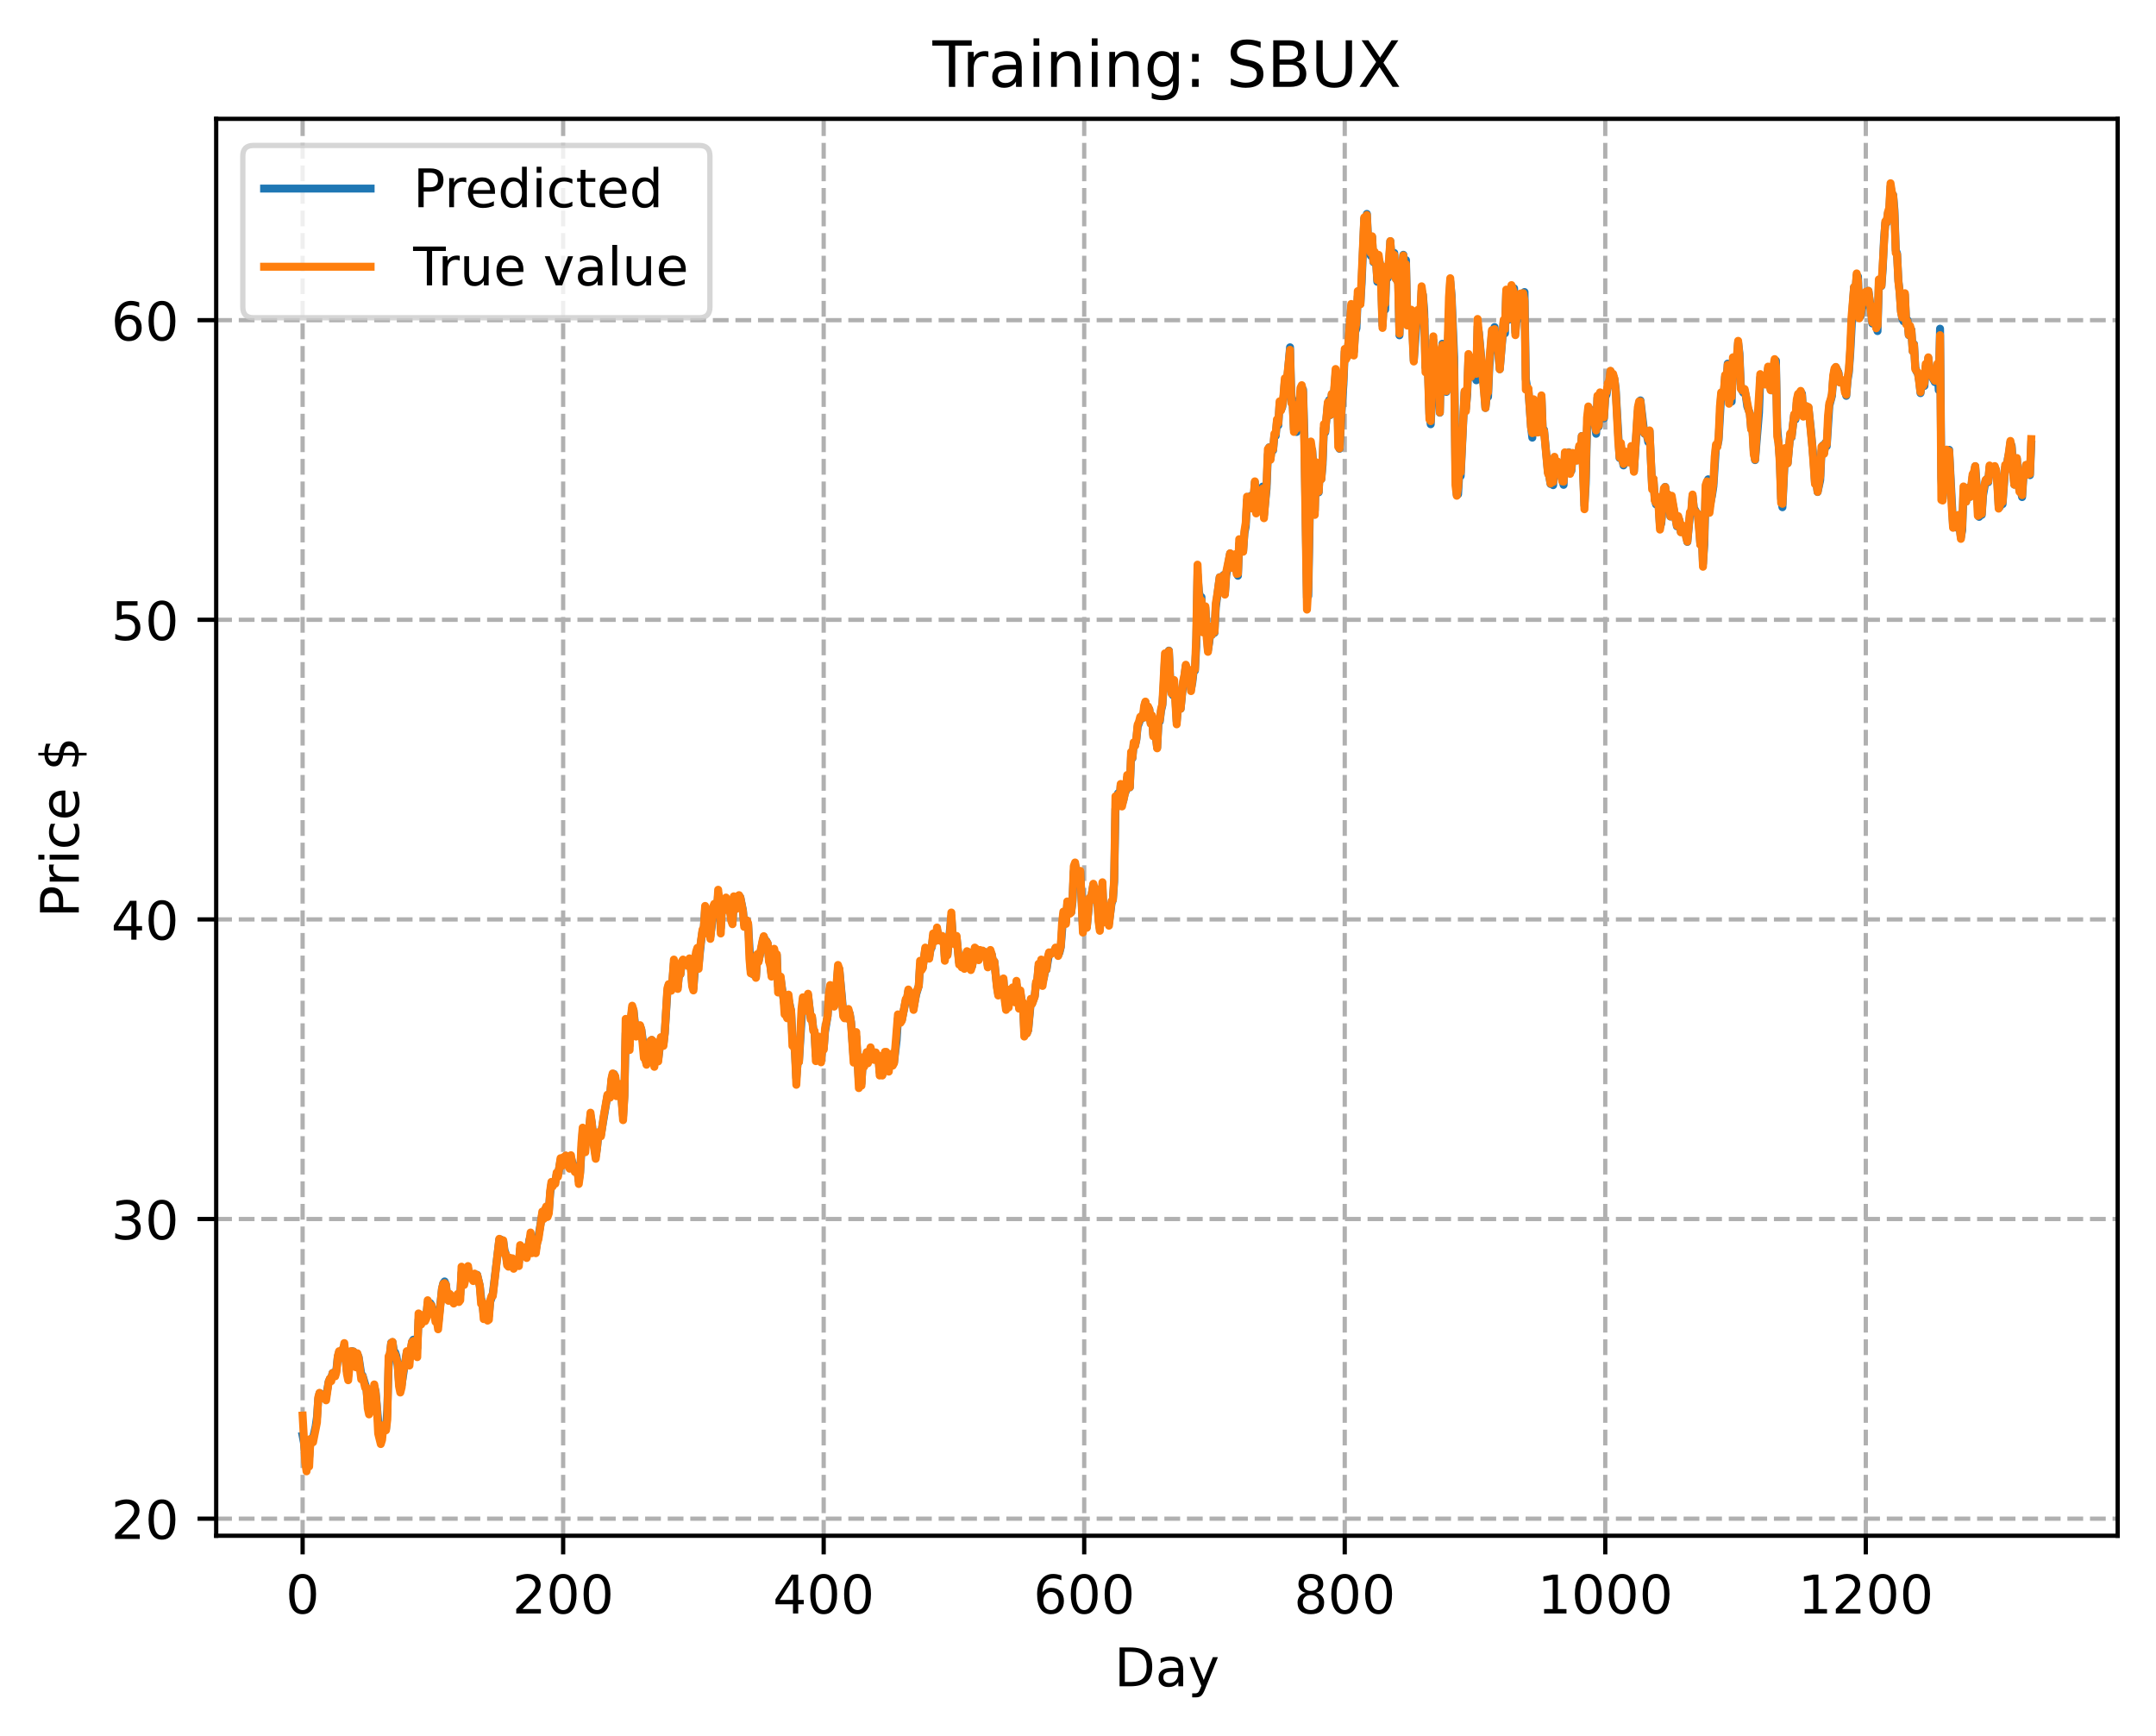 <?xml version="1.0" encoding="utf-8" standalone="no"?>
<!DOCTYPE svg PUBLIC "-//W3C//DTD SVG 1.1//EN"
  "http://www.w3.org/Graphics/SVG/1.1/DTD/svg11.dtd">
<!-- Created with matplotlib (https://matplotlib.org/) -->
<svg height="325.986pt" version="1.1" viewBox="0 0 404.923 325.986" width="404.923pt" xmlns="http://www.w3.org/2000/svg" xmlns:xlink="http://www.w3.org/1999/xlink">
 <defs>
  <style type="text/css">
*{stroke-linecap:butt;stroke-linejoin:round;}
  </style>
 </defs>
 <g id="figure_1">
  <g id="patch_1">
   <path d="M 0 325.986 
L 404.923 325.986 
L 404.923 0 
L 0 0 
z
" style="fill:#ffffff;"/>
  </g>
  <g id="axes_1">
   <g id="patch_2">
    <path d="M 40.603 288.43 
L 397.723 288.43 
L 397.723 22.318 
L 40.603 22.318 
z
" style="fill:#ffffff;"/>
   </g>
   <g id="matplotlib.axis_1">
    <g id="xtick_1">
     <g id="line2d_1">
      <path clip-path="url(#pa03a432627)" d="M 56.836 288.43 
L 56.836 22.318 
" style="fill:none;stroke:#b0b0b0;stroke-dasharray:2.96,1.28;stroke-dashoffset:0;stroke-width:0.8;"/>
     </g>
     <g id="line2d_2">
      <defs>
       <path d="M 0 0 
L 0 3.5 
" id="m17884d980a" style="stroke:#000000;stroke-width:0.8;"/>
      </defs>
      <g>
       <use style="stroke:#000000;stroke-width:0.8;" x="56.836" xlink:href="#m17884d980a" y="288.43"/>
      </g>
     </g>
     <g id="text_1">
      <!-- 0 -->
      <defs>
       <path d="M 31.781 66.406 
Q 24.172 66.406 20.328 58.906 
Q 16.5 51.422 16.5 36.375 
Q 16.5 21.391 20.328 13.891 
Q 24.172 6.391 31.781 6.391 
Q 39.453 6.391 43.281 13.891 
Q 47.125 21.391 47.125 36.375 
Q 47.125 51.422 43.281 58.906 
Q 39.453 66.406 31.781 66.406 
z
M 31.781 74.219 
Q 44.047 74.219 50.516 64.516 
Q 56.984 54.828 56.984 36.375 
Q 56.984 17.969 50.516 8.266 
Q 44.047 -1.422 31.781 -1.422 
Q 19.531 -1.422 13.062 8.266 
Q 6.594 17.969 6.594 36.375 
Q 6.594 54.828 13.062 64.516 
Q 19.531 74.219 31.781 74.219 
z
" id="DejaVuSans-48"/>
      </defs>
      <g transform="translate(53.655 303.029)scale(0.1 -0.1)">
       <use xlink:href="#DejaVuSans-48"/>
      </g>
     </g>
    </g>
    <g id="xtick_2">
     <g id="line2d_3">
      <path clip-path="url(#pa03a432627)" d="M 105.766 288.43 
L 105.766 22.318 
" style="fill:none;stroke:#b0b0b0;stroke-dasharray:2.96,1.28;stroke-dashoffset:0;stroke-width:0.8;"/>
     </g>
     <g id="line2d_4">
      <g>
       <use style="stroke:#000000;stroke-width:0.8;" x="105.766" xlink:href="#m17884d980a" y="288.43"/>
      </g>
     </g>
     <g id="text_2">
      <!-- 200 -->
      <defs>
       <path d="M 19.188 8.297 
L 53.609 8.297 
L 53.609 0 
L 7.328 0 
L 7.328 8.297 
Q 12.938 14.109 22.625 23.891 
Q 32.328 33.688 34.812 36.531 
Q 39.547 41.844 41.422 45.531 
Q 43.312 49.219 43.312 52.781 
Q 43.312 58.594 39.234 62.25 
Q 35.156 65.922 28.609 65.922 
Q 23.969 65.922 18.812 64.312 
Q 13.672 62.703 7.812 59.422 
L 7.812 69.391 
Q 13.766 71.781 18.938 73 
Q 24.125 74.219 28.422 74.219 
Q 39.75 74.219 46.484 68.547 
Q 53.219 62.891 53.219 53.422 
Q 53.219 48.922 51.531 44.891 
Q 49.859 40.875 45.406 35.406 
Q 44.188 33.984 37.641 27.219 
Q 31.109 20.453 19.188 8.297 
z
" id="DejaVuSans-50"/>
      </defs>
      <g transform="translate(96.223 303.029)scale(0.1 -0.1)">
       <use xlink:href="#DejaVuSans-50"/>
       <use x="63.623" xlink:href="#DejaVuSans-48"/>
       <use x="127.246" xlink:href="#DejaVuSans-48"/>
      </g>
     </g>
    </g>
    <g id="xtick_3">
     <g id="line2d_5">
      <path clip-path="url(#pa03a432627)" d="M 154.697 288.43 
L 154.697 22.318 
" style="fill:none;stroke:#b0b0b0;stroke-dasharray:2.96,1.28;stroke-dashoffset:0;stroke-width:0.8;"/>
     </g>
     <g id="line2d_6">
      <g>
       <use style="stroke:#000000;stroke-width:0.8;" x="154.697" xlink:href="#m17884d980a" y="288.43"/>
      </g>
     </g>
     <g id="text_3">
      <!-- 400 -->
      <defs>
       <path d="M 37.797 64.312 
L 12.891 25.391 
L 37.797 25.391 
z
M 35.203 72.906 
L 47.609 72.906 
L 47.609 25.391 
L 58.016 25.391 
L 58.016 17.188 
L 47.609 17.188 
L 47.609 0 
L 37.797 0 
L 37.797 17.188 
L 4.891 17.188 
L 4.891 26.703 
z
" id="DejaVuSans-52"/>
      </defs>
      <g transform="translate(145.153 303.029)scale(0.1 -0.1)">
       <use xlink:href="#DejaVuSans-52"/>
       <use x="63.623" xlink:href="#DejaVuSans-48"/>
       <use x="127.246" xlink:href="#DejaVuSans-48"/>
      </g>
     </g>
    </g>
    <g id="xtick_4">
     <g id="line2d_7">
      <path clip-path="url(#pa03a432627)" d="M 203.628 288.43 
L 203.628 22.318 
" style="fill:none;stroke:#b0b0b0;stroke-dasharray:2.96,1.28;stroke-dashoffset:0;stroke-width:0.8;"/>
     </g>
     <g id="line2d_8">
      <g>
       <use style="stroke:#000000;stroke-width:0.8;" x="203.628" xlink:href="#m17884d980a" y="288.43"/>
      </g>
     </g>
     <g id="text_4">
      <!-- 600 -->
      <defs>
       <path d="M 33.016 40.375 
Q 26.375 40.375 22.484 35.828 
Q 18.609 31.297 18.609 23.391 
Q 18.609 15.531 22.484 10.953 
Q 26.375 6.391 33.016 6.391 
Q 39.656 6.391 43.531 10.953 
Q 47.406 15.531 47.406 23.391 
Q 47.406 31.297 43.531 35.828 
Q 39.656 40.375 33.016 40.375 
z
M 52.594 71.297 
L 52.594 62.312 
Q 48.875 64.062 45.094 64.984 
Q 41.312 65.922 37.594 65.922 
Q 27.828 65.922 22.672 59.328 
Q 17.531 52.734 16.797 39.406 
Q 19.672 43.656 24.016 45.922 
Q 28.375 48.188 33.594 48.188 
Q 44.578 48.188 50.953 41.516 
Q 57.328 34.859 57.328 23.391 
Q 57.328 12.156 50.688 5.359 
Q 44.047 -1.422 33.016 -1.422 
Q 20.359 -1.422 13.672 8.266 
Q 6.984 17.969 6.984 36.375 
Q 6.984 53.656 15.188 63.938 
Q 23.391 74.219 37.203 74.219 
Q 40.922 74.219 44.703 73.484 
Q 48.484 72.75 52.594 71.297 
z
" id="DejaVuSans-54"/>
      </defs>
      <g transform="translate(194.084 303.029)scale(0.1 -0.1)">
       <use xlink:href="#DejaVuSans-54"/>
       <use x="63.623" xlink:href="#DejaVuSans-48"/>
       <use x="127.246" xlink:href="#DejaVuSans-48"/>
      </g>
     </g>
    </g>
    <g id="xtick_5">
     <g id="line2d_9">
      <path clip-path="url(#pa03a432627)" d="M 252.558 288.43 
L 252.558 22.318 
" style="fill:none;stroke:#b0b0b0;stroke-dasharray:2.96,1.28;stroke-dashoffset:0;stroke-width:0.8;"/>
     </g>
     <g id="line2d_10">
      <g>
       <use style="stroke:#000000;stroke-width:0.8;" x="252.558" xlink:href="#m17884d980a" y="288.43"/>
      </g>
     </g>
     <g id="text_5">
      <!-- 800 -->
      <defs>
       <path d="M 31.781 34.625 
Q 24.75 34.625 20.719 30.859 
Q 16.703 27.094 16.703 20.516 
Q 16.703 13.922 20.719 10.156 
Q 24.75 6.391 31.781 6.391 
Q 38.812 6.391 42.859 10.172 
Q 46.922 13.969 46.922 20.516 
Q 46.922 27.094 42.891 30.859 
Q 38.875 34.625 31.781 34.625 
z
M 21.922 38.812 
Q 15.578 40.375 12.031 44.719 
Q 8.5 49.078 8.5 55.328 
Q 8.5 64.062 14.719 69.141 
Q 20.953 74.219 31.781 74.219 
Q 42.672 74.219 48.875 69.141 
Q 55.078 64.062 55.078 55.328 
Q 55.078 49.078 51.531 44.719 
Q 48 40.375 41.703 38.812 
Q 48.828 37.156 52.797 32.312 
Q 56.781 27.484 56.781 20.516 
Q 56.781 9.906 50.312 4.234 
Q 43.844 -1.422 31.781 -1.422 
Q 19.734 -1.422 13.25 4.234 
Q 6.781 9.906 6.781 20.516 
Q 6.781 27.484 10.781 32.312 
Q 14.797 37.156 21.922 38.812 
z
M 18.312 54.391 
Q 18.312 48.734 21.844 45.562 
Q 25.391 42.391 31.781 42.391 
Q 38.141 42.391 41.719 45.562 
Q 45.312 48.734 45.312 54.391 
Q 45.312 60.062 41.719 63.234 
Q 38.141 66.406 31.781 66.406 
Q 25.391 66.406 21.844 63.234 
Q 18.312 60.062 18.312 54.391 
z
" id="DejaVuSans-56"/>
      </defs>
      <g transform="translate(243.015 303.029)scale(0.1 -0.1)">
       <use xlink:href="#DejaVuSans-56"/>
       <use x="63.623" xlink:href="#DejaVuSans-48"/>
       <use x="127.246" xlink:href="#DejaVuSans-48"/>
      </g>
     </g>
    </g>
    <g id="xtick_6">
     <g id="line2d_11">
      <path clip-path="url(#pa03a432627)" d="M 301.489 288.43 
L 301.489 22.318 
" style="fill:none;stroke:#b0b0b0;stroke-dasharray:2.96,1.28;stroke-dashoffset:0;stroke-width:0.8;"/>
     </g>
     <g id="line2d_12">
      <g>
       <use style="stroke:#000000;stroke-width:0.8;" x="301.489" xlink:href="#m17884d980a" y="288.43"/>
      </g>
     </g>
     <g id="text_6">
      <!-- 1000 -->
      <defs>
       <path d="M 12.406 8.297 
L 28.516 8.297 
L 28.516 63.922 
L 10.984 60.406 
L 10.984 69.391 
L 28.422 72.906 
L 38.281 72.906 
L 38.281 8.297 
L 54.391 8.297 
L 54.391 0 
L 12.406 0 
z
" id="DejaVuSans-49"/>
      </defs>
      <g transform="translate(288.764 303.029)scale(0.1 -0.1)">
       <use xlink:href="#DejaVuSans-49"/>
       <use x="63.623" xlink:href="#DejaVuSans-48"/>
       <use x="127.246" xlink:href="#DejaVuSans-48"/>
       <use x="190.869" xlink:href="#DejaVuSans-48"/>
      </g>
     </g>
    </g>
    <g id="xtick_7">
     <g id="line2d_13">
      <path clip-path="url(#pa03a432627)" d="M 350.419 288.43 
L 350.419 22.318 
" style="fill:none;stroke:#b0b0b0;stroke-dasharray:2.96,1.28;stroke-dashoffset:0;stroke-width:0.8;"/>
     </g>
     <g id="line2d_14">
      <g>
       <use style="stroke:#000000;stroke-width:0.8;" x="350.419" xlink:href="#m17884d980a" y="288.43"/>
      </g>
     </g>
     <g id="text_7">
      <!-- 1200 -->
      <g transform="translate(337.694 303.029)scale(0.1 -0.1)">
       <use xlink:href="#DejaVuSans-49"/>
       <use x="63.623" xlink:href="#DejaVuSans-50"/>
       <use x="127.246" xlink:href="#DejaVuSans-48"/>
       <use x="190.869" xlink:href="#DejaVuSans-48"/>
      </g>
     </g>
    </g>
    <g id="text_8">
     <!-- Day -->
     <defs>
      <path d="M 19.672 64.797 
L 19.672 8.109 
L 31.594 8.109 
Q 46.688 8.109 53.688 14.938 
Q 60.688 21.781 60.688 36.531 
Q 60.688 51.172 53.688 57.984 
Q 46.688 64.797 31.594 64.797 
z
M 9.812 72.906 
L 30.078 72.906 
Q 51.266 72.906 61.172 64.094 
Q 71.094 55.281 71.094 36.531 
Q 71.094 17.672 61.125 8.828 
Q 51.172 0 30.078 0 
L 9.812 0 
z
" id="DejaVuSans-68"/>
      <path d="M 34.281 27.484 
Q 23.391 27.484 19.188 25 
Q 14.984 22.516 14.984 16.5 
Q 14.984 11.719 18.141 8.906 
Q 21.297 6.109 26.703 6.109 
Q 34.188 6.109 38.703 11.406 
Q 43.219 16.703 43.219 25.484 
L 43.219 27.484 
z
M 52.203 31.203 
L 52.203 0 
L 43.219 0 
L 43.219 8.297 
Q 40.141 3.328 35.547 0.953 
Q 30.953 -1.422 24.312 -1.422 
Q 15.922 -1.422 10.953 3.297 
Q 6 8.016 6 15.922 
Q 6 25.141 12.172 29.828 
Q 18.359 34.516 30.609 34.516 
L 43.219 34.516 
L 43.219 35.406 
Q 43.219 41.609 39.141 45 
Q 35.062 48.391 27.688 48.391 
Q 23 48.391 18.547 47.266 
Q 14.109 46.141 10.016 43.891 
L 10.016 52.203 
Q 14.938 54.109 19.578 55.047 
Q 24.219 56 28.609 56 
Q 40.484 56 46.344 49.844 
Q 52.203 43.703 52.203 31.203 
z
" id="DejaVuSans-97"/>
      <path d="M 32.172 -5.078 
Q 28.375 -14.844 24.75 -17.812 
Q 21.141 -20.797 15.094 -20.797 
L 7.906 -20.797 
L 7.906 -13.281 
L 13.188 -13.281 
Q 16.891 -13.281 18.938 -11.516 
Q 21 -9.766 23.484 -3.219 
L 25.094 0.875 
L 2.984 54.688 
L 12.5 54.688 
L 29.594 11.922 
L 46.688 54.688 
L 56.203 54.688 
z
" id="DejaVuSans-121"/>
     </defs>
     <g transform="translate(209.29 316.707)scale(0.1 -0.1)">
      <use xlink:href="#DejaVuSans-68"/>
      <use x="77.002" xlink:href="#DejaVuSans-97"/>
      <use x="138.281" xlink:href="#DejaVuSans-121"/>
     </g>
    </g>
   </g>
   <g id="matplotlib.axis_2">
    <g id="ytick_1">
     <g id="line2d_15">
      <path clip-path="url(#pa03a432627)" d="M 40.603 285.225 
L 397.723 285.225 
" style="fill:none;stroke:#b0b0b0;stroke-dasharray:2.96,1.28;stroke-dashoffset:0;stroke-width:0.8;"/>
     </g>
     <g id="line2d_16">
      <defs>
       <path d="M 0 0 
L -3.5 0 
" id="m24736dea5b" style="stroke:#000000;stroke-width:0.8;"/>
      </defs>
      <g>
       <use style="stroke:#000000;stroke-width:0.8;" x="40.603" xlink:href="#m24736dea5b" y="285.225"/>
      </g>
     </g>
     <g id="text_9">
      <!-- 20 -->
      <g transform="translate(20.878 289.025)scale(0.1 -0.1)">
       <use xlink:href="#DejaVuSans-50"/>
       <use x="63.623" xlink:href="#DejaVuSans-48"/>
      </g>
     </g>
    </g>
    <g id="ytick_2">
     <g id="line2d_17">
      <path clip-path="url(#pa03a432627)" d="M 40.603 228.952 
L 397.723 228.952 
" style="fill:none;stroke:#b0b0b0;stroke-dasharray:2.96,1.28;stroke-dashoffset:0;stroke-width:0.8;"/>
     </g>
     <g id="line2d_18">
      <g>
       <use style="stroke:#000000;stroke-width:0.8;" x="40.603" xlink:href="#m24736dea5b" y="228.952"/>
      </g>
     </g>
     <g id="text_10">
      <!-- 30 -->
      <defs>
       <path d="M 40.578 39.312 
Q 47.656 37.797 51.625 33 
Q 55.609 28.219 55.609 21.188 
Q 55.609 10.406 48.188 4.484 
Q 40.766 -1.422 27.094 -1.422 
Q 22.516 -1.422 17.656 -0.516 
Q 12.797 0.391 7.625 2.203 
L 7.625 11.719 
Q 11.719 9.328 16.594 8.109 
Q 21.484 6.891 26.812 6.891 
Q 36.078 6.891 40.938 10.547 
Q 45.797 14.203 45.797 21.188 
Q 45.797 27.641 41.281 31.266 
Q 36.766 34.906 28.719 34.906 
L 20.219 34.906 
L 20.219 43.016 
L 29.109 43.016 
Q 36.375 43.016 40.234 45.922 
Q 44.094 48.828 44.094 54.297 
Q 44.094 59.906 40.109 62.906 
Q 36.141 65.922 28.719 65.922 
Q 24.656 65.922 20.016 65.031 
Q 15.375 64.156 9.812 62.312 
L 9.812 71.094 
Q 15.438 72.656 20.344 73.438 
Q 25.25 74.219 29.594 74.219 
Q 40.828 74.219 47.359 69.109 
Q 53.906 64.016 53.906 55.328 
Q 53.906 49.266 50.438 45.094 
Q 46.969 40.922 40.578 39.312 
z
" id="DejaVuSans-51"/>
      </defs>
      <g transform="translate(20.878 232.751)scale(0.1 -0.1)">
       <use xlink:href="#DejaVuSans-51"/>
       <use x="63.623" xlink:href="#DejaVuSans-48"/>
      </g>
     </g>
    </g>
    <g id="ytick_3">
     <g id="line2d_19">
      <path clip-path="url(#pa03a432627)" d="M 40.603 172.678 
L 397.723 172.678 
" style="fill:none;stroke:#b0b0b0;stroke-dasharray:2.96,1.28;stroke-dashoffset:0;stroke-width:0.8;"/>
     </g>
     <g id="line2d_20">
      <g>
       <use style="stroke:#000000;stroke-width:0.8;" x="40.603" xlink:href="#m24736dea5b" y="172.678"/>
      </g>
     </g>
     <g id="text_11">
      <!-- 40 -->
      <g transform="translate(20.878 176.477)scale(0.1 -0.1)">
       <use xlink:href="#DejaVuSans-52"/>
       <use x="63.623" xlink:href="#DejaVuSans-48"/>
      </g>
     </g>
    </g>
    <g id="ytick_4">
     <g id="line2d_21">
      <path clip-path="url(#pa03a432627)" d="M 40.603 116.405 
L 397.723 116.405 
" style="fill:none;stroke:#b0b0b0;stroke-dasharray:2.96,1.28;stroke-dashoffset:0;stroke-width:0.8;"/>
     </g>
     <g id="line2d_22">
      <g>
       <use style="stroke:#000000;stroke-width:0.8;" x="40.603" xlink:href="#m24736dea5b" y="116.405"/>
      </g>
     </g>
     <g id="text_12">
      <!-- 50 -->
      <defs>
       <path d="M 10.797 72.906 
L 49.516 72.906 
L 49.516 64.594 
L 19.828 64.594 
L 19.828 46.734 
Q 21.969 47.469 24.109 47.828 
Q 26.266 48.188 28.422 48.188 
Q 40.625 48.188 47.75 41.5 
Q 54.891 34.812 54.891 23.391 
Q 54.891 11.625 47.562 5.094 
Q 40.234 -1.422 26.906 -1.422 
Q 22.312 -1.422 17.547 -0.641 
Q 12.797 0.141 7.719 1.703 
L 7.719 11.625 
Q 12.109 9.234 16.797 8.062 
Q 21.484 6.891 26.703 6.891 
Q 35.156 6.891 40.078 11.328 
Q 45.016 15.766 45.016 23.391 
Q 45.016 31 40.078 35.438 
Q 35.156 39.891 26.703 39.891 
Q 22.75 39.891 18.812 39.016 
Q 14.891 38.141 10.797 36.281 
z
" id="DejaVuSans-53"/>
      </defs>
      <g transform="translate(20.878 120.204)scale(0.1 -0.1)">
       <use xlink:href="#DejaVuSans-53"/>
       <use x="63.623" xlink:href="#DejaVuSans-48"/>
      </g>
     </g>
    </g>
    <g id="ytick_5">
     <g id="line2d_23">
      <path clip-path="url(#pa03a432627)" d="M 40.603 60.131 
L 397.723 60.131 
" style="fill:none;stroke:#b0b0b0;stroke-dasharray:2.96,1.28;stroke-dashoffset:0;stroke-width:0.8;"/>
     </g>
     <g id="line2d_24">
      <g>
       <use style="stroke:#000000;stroke-width:0.8;" x="40.603" xlink:href="#m24736dea5b" y="60.131"/>
      </g>
     </g>
     <g id="text_13">
      <!-- 60 -->
      <g transform="translate(20.878 63.93)scale(0.1 -0.1)">
       <use xlink:href="#DejaVuSans-54"/>
       <use x="63.623" xlink:href="#DejaVuSans-48"/>
      </g>
     </g>
    </g>
    <g id="text_14">
     <!-- Price $ -->
     <defs>
      <path d="M 19.672 64.797 
L 19.672 37.406 
L 32.078 37.406 
Q 38.969 37.406 42.719 40.969 
Q 46.484 44.531 46.484 51.125 
Q 46.484 57.672 42.719 61.234 
Q 38.969 64.797 32.078 64.797 
z
M 9.812 72.906 
L 32.078 72.906 
Q 44.344 72.906 50.609 67.359 
Q 56.891 61.812 56.891 51.125 
Q 56.891 40.328 50.609 34.812 
Q 44.344 29.297 32.078 29.297 
L 19.672 29.297 
L 19.672 0 
L 9.812 0 
z
" id="DejaVuSans-80"/>
      <path d="M 41.109 46.297 
Q 39.594 47.172 37.812 47.578 
Q 36.031 48 33.891 48 
Q 26.266 48 22.188 43.047 
Q 18.109 38.094 18.109 28.812 
L 18.109 0 
L 9.078 0 
L 9.078 54.688 
L 18.109 54.688 
L 18.109 46.188 
Q 20.953 51.172 25.484 53.578 
Q 30.031 56 36.531 56 
Q 37.453 56 38.578 55.875 
Q 39.703 55.766 41.062 55.516 
z
" id="DejaVuSans-114"/>
      <path d="M 9.422 54.688 
L 18.406 54.688 
L 18.406 0 
L 9.422 0 
z
M 9.422 75.984 
L 18.406 75.984 
L 18.406 64.594 
L 9.422 64.594 
z
" id="DejaVuSans-105"/>
      <path d="M 48.781 52.594 
L 48.781 44.188 
Q 44.969 46.297 41.141 47.344 
Q 37.312 48.391 33.406 48.391 
Q 24.656 48.391 19.812 42.844 
Q 14.984 37.312 14.984 27.297 
Q 14.984 17.281 19.812 11.734 
Q 24.656 6.203 33.406 6.203 
Q 37.312 6.203 41.141 7.25 
Q 44.969 8.297 48.781 10.406 
L 48.781 2.094 
Q 45.016 0.344 40.984 -0.531 
Q 36.969 -1.422 32.422 -1.422 
Q 20.062 -1.422 12.781 6.344 
Q 5.516 14.109 5.516 27.297 
Q 5.516 40.672 12.859 48.328 
Q 20.219 56 33.016 56 
Q 37.156 56 41.109 55.141 
Q 45.062 54.297 48.781 52.594 
z
" id="DejaVuSans-99"/>
      <path d="M 56.203 29.594 
L 56.203 25.203 
L 14.891 25.203 
Q 15.484 15.922 20.484 11.062 
Q 25.484 6.203 34.422 6.203 
Q 39.594 6.203 44.453 7.469 
Q 49.312 8.734 54.109 11.281 
L 54.109 2.781 
Q 49.266 0.734 44.188 -0.344 
Q 39.109 -1.422 33.891 -1.422 
Q 20.797 -1.422 13.156 6.188 
Q 5.516 13.812 5.516 26.812 
Q 5.516 40.234 12.766 48.109 
Q 20.016 56 32.328 56 
Q 43.359 56 49.781 48.891 
Q 56.203 41.797 56.203 29.594 
z
M 47.219 32.234 
Q 47.125 39.594 43.094 43.984 
Q 39.062 48.391 32.422 48.391 
Q 24.906 48.391 20.391 44.141 
Q 15.875 39.891 15.188 32.172 
z
" id="DejaVuSans-101"/>
      <path id="DejaVuSans-32"/>
      <path d="M 33.797 -14.703 
L 28.906 -14.703 
L 28.859 0 
Q 23.734 0.094 18.609 1.188 
Q 13.484 2.297 8.297 4.5 
L 8.297 13.281 
Q 13.281 10.156 18.375 8.562 
Q 23.484 6.984 28.906 6.938 
L 28.906 29.203 
Q 18.109 30.953 13.203 35.156 
Q 8.297 39.359 8.297 46.688 
Q 8.297 54.641 13.625 59.219 
Q 18.953 63.812 28.906 64.5 
L 28.906 75.984 
L 33.797 75.984 
L 33.797 64.656 
Q 38.328 64.453 42.578 63.688 
Q 46.828 62.938 50.875 61.625 
L 50.875 53.078 
Q 46.828 55.125 42.547 56.25 
Q 38.281 57.375 33.797 57.562 
L 33.797 36.719 
Q 44.875 35.016 50.094 30.609 
Q 55.328 26.219 55.328 18.609 
Q 55.328 10.359 49.781 5.594 
Q 44.234 0.828 33.797 0.094 
z
M 28.906 37.594 
L 28.906 57.625 
Q 23.25 56.984 20.266 54.391 
Q 17.281 51.812 17.281 47.516 
Q 17.281 43.312 20.031 40.969 
Q 22.797 38.625 28.906 37.594 
z
M 33.797 28.219 
L 33.797 7.078 
Q 39.984 7.906 43.141 10.594 
Q 46.297 13.281 46.297 17.672 
Q 46.297 21.969 43.281 24.5 
Q 40.281 27.047 33.797 28.219 
z
" id="DejaVuSans-36"/>
     </defs>
     <g transform="translate(14.798 172.342)rotate(-90)scale(0.1 -0.1)">
      <use xlink:href="#DejaVuSans-80"/>
      <use x="58.553" xlink:href="#DejaVuSans-114"/>
      <use x="99.666" xlink:href="#DejaVuSans-105"/>
      <use x="127.449" xlink:href="#DejaVuSans-99"/>
      <use x="182.43" xlink:href="#DejaVuSans-101"/>
      <use x="243.953" xlink:href="#DejaVuSans-32"/>
      <use x="275.74" xlink:href="#DejaVuSans-36"/>
     </g>
    </g>
   </g>
   <g id="line2d_25">
    <path clip-path="url(#pa03a432627)" d="M 56.836 269.664 
L 57.081 270.923 
L 57.325 273.502 
L 57.57 274.717 
L 58.059 273.702 
L 58.304 270.68 
L 58.548 270.18 
L 58.793 270.064 
L 59.282 267.917 
L 59.527 266.183 
L 59.772 262.803 
L 60.016 261.662 
L 60.261 261.789 
L 60.506 262.067 
L 60.75 262.099 
L 60.995 262.313 
L 61.24 262.33 
L 61.729 259.517 
L 61.974 258.957 
L 62.218 258.782 
L 62.463 257.871 
L 62.952 258.141 
L 63.197 257.086 
L 63.441 254.836 
L 63.686 253.971 
L 63.931 254.499 
L 64.175 254.492 
L 64.42 253.287 
L 64.665 252.709 
L 65.154 257.51 
L 65.399 258.339 
L 65.888 254.235 
L 66.133 253.776 
L 66.377 253.83 
L 66.622 255.208 
L 66.867 255.699 
L 67.111 254.293 
L 67.356 254.878 
L 67.845 258.086 
L 68.09 258.33 
L 68.824 260.825 
L 69.069 263.613 
L 69.313 264.82 
L 69.558 264.89 
L 69.802 264.635 
L 70.292 260.462 
L 70.536 261.317 
L 71.27 269.717 
L 71.515 270.544 
L 71.76 269.654 
L 72.004 268.132 
L 72.249 268.63 
L 72.494 268.354 
L 72.738 264.782 
L 72.983 256.671 
L 73.472 252.183 
L 73.717 252.08 
L 73.962 253.687 
L 74.206 253.978 
L 74.451 254.712 
L 74.696 256.382 
L 74.94 259.61 
L 75.185 260.897 
L 75.429 260.113 
L 75.919 256.878 
L 76.408 253.916 
L 76.897 255.297 
L 77.387 252.017 
L 77.631 251.616 
L 77.876 252.12 
L 78.121 253.73 
L 78.365 253.198 
L 78.61 247.86 
L 78.855 247.26 
L 79.099 248.152 
L 79.589 247.101 
L 79.833 247.771 
L 80.078 246.985 
L 80.323 244.719 
L 80.812 244.752 
L 81.056 245.149 
L 81.301 246.306 
L 81.546 246.653 
L 81.79 247.679 
L 82.035 248.127 
L 82.28 248.925 
L 83.014 242.048 
L 83.258 241.013 
L 83.503 240.674 
L 83.748 241.276 
L 83.992 243.318 
L 84.237 243.715 
L 84.482 243.142 
L 84.971 244.267 
L 85.216 244.542 
L 85.46 244.169 
L 85.705 243.372 
L 85.95 243.207 
L 86.194 244.21 
L 86.439 243.106 
L 86.684 239.053 
L 87.173 240.712 
L 87.662 239.418 
L 87.907 238.245 
L 88.151 239.381 
L 88.396 239.462 
L 88.641 239.907 
L 88.885 240.119 
L 89.13 239.324 
L 89.375 239.499 
L 89.619 239.427 
L 90.109 241.5 
L 90.353 243.842 
L 90.598 244.717 
L 90.843 247.006 
L 91.087 246.931 
L 91.332 245.968 
L 91.577 247.56 
L 91.821 247.104 
L 92.066 244.517 
L 92.555 242.996 
L 93.778 232.794 
L 94.023 232.792 
L 94.268 233.234 
L 94.512 233.134 
L 94.757 234.845 
L 95.002 235.555 
L 95.246 237.207 
L 95.491 237.454 
L 95.736 236.534 
L 95.98 236.879 
L 96.225 236.567 
L 96.47 237.649 
L 96.714 237.215 
L 96.959 237.423 
L 97.204 237.467 
L 97.448 237.056 
L 97.693 234.549 
L 97.938 234.967 
L 98.182 234.35 
L 98.427 234.635 
L 98.672 234.433 
L 98.916 235.702 
L 99.161 234.871 
L 99.405 232.959 
L 99.65 232.195 
L 99.895 234.276 
L 100.139 233.163 
L 100.629 234.769 
L 101.363 230.844 
L 101.852 227.948 
L 102.097 228.434 
L 102.341 227.225 
L 102.586 226.823 
L 102.831 228.151 
L 103.075 227.441 
L 103.32 224.176 
L 103.565 222.451 
L 103.809 222.593 
L 104.299 221.942 
L 104.543 220.569 
L 104.788 220.715 
L 105.277 217.915 
L 105.522 218.547 
L 105.766 217.564 
L 106.011 217.893 
L 106.256 217.074 
L 106.5 217.303 
L 106.745 218.734 
L 106.99 219.003 
L 107.234 217.43 
L 107.724 219.088 
L 107.968 219.734 
L 108.213 219.202 
L 108.458 219.78 
L 108.702 221.749 
L 108.947 220.172 
L 109.436 212.538 
L 109.681 213.656 
L 109.926 215.316 
L 110.17 212.683 
L 110.415 213.011 
L 110.66 211.82 
L 110.904 209.532 
L 111.149 210.874 
L 111.638 215.488 
L 111.883 217.103 
L 112.127 215.653 
L 112.372 213.255 
L 112.617 213.096 
L 112.861 213.127 
L 113.84 207.239 
L 114.085 205.824 
L 114.329 206.018 
L 114.574 205.831 
L 114.819 203.103 
L 115.063 201.866 
L 115.308 201.712 
L 115.553 202.262 
L 115.797 205.123 
L 116.042 204.989 
L 116.287 204.264 
L 116.531 203.962 
L 117.02 209.608 
L 117.265 205.738 
L 117.51 194.042 
L 117.754 194.056 
L 118.244 196.287 
L 118.488 191.659 
L 118.733 189.384 
L 118.978 189.746 
L 119.467 194.137 
L 119.712 192.863 
L 119.956 193.001 
L 120.201 192.691 
L 120.446 193.358 
L 121.18 198.772 
L 121.424 199.743 
L 121.914 198.692 
L 122.158 195.985 
L 122.403 195.324 
L 122.648 195.671 
L 122.892 199.296 
L 123.137 198.14 
L 123.381 197.757 
L 123.626 198.944 
L 124.115 195.131 
L 124.36 195.152 
L 124.605 196.051 
L 124.849 194.037 
L 125.339 186.279 
L 125.583 185.015 
L 125.828 185.055 
L 126.073 185.72 
L 126.317 183.951 
L 126.562 180.953 
L 126.807 182.699 
L 127.051 183.496 
L 127.296 185.249 
L 127.541 182.939 
L 127.785 183.002 
L 128.03 181.022 
L 128.275 180.397 
L 128.519 181.042 
L 128.764 180.664 
L 129.008 180.624 
L 129.253 181.262 
L 129.498 180.23 
L 129.742 181.452 
L 129.987 184.64 
L 130.232 185.613 
L 130.721 179.345 
L 130.966 178.362 
L 131.21 181.192 
L 131.7 176.568 
L 131.944 174.905 
L 132.189 174.214 
L 132.434 170.788 
L 132.678 172.316 
L 132.923 174.757 
L 133.168 173.156 
L 133.412 175.868 
L 133.657 174.087 
L 133.902 171.068 
L 134.146 170.068 
L 134.391 171.331 
L 134.636 171.439 
L 134.88 167.818 
L 135.125 169.391 
L 135.369 174.256 
L 135.614 170.072 
L 135.859 170.103 
L 136.103 170.831 
L 136.348 168.945 
L 136.593 169.417 
L 136.837 169.38 
L 137.571 173.392 
L 137.816 169.236 
L 138.061 169.097 
L 138.305 170.419 
L 138.55 168.662 
L 138.795 168.221 
L 139.039 168.53 
L 139.529 170.956 
L 139.773 173.61 
L 140.018 173.538 
L 140.263 173.072 
L 140.507 173.607 
L 140.996 182.161 
L 141.486 183.035 
L 141.73 182.85 
L 141.975 183.43 
L 142.22 179.931 
L 142.464 180.52 
L 143.443 175.956 
L 143.688 176.568 
L 143.932 176.722 
L 144.177 177.21 
L 144.422 180.108 
L 144.666 181.161 
L 144.911 183.079 
L 145.4 178.81 
L 145.645 179.336 
L 145.89 179.397 
L 146.134 185.161 
L 146.379 185.234 
L 146.624 183.881 
L 147.602 190.607 
L 147.847 190.992 
L 148.091 187.635 
L 148.581 189.902 
L 148.825 195.134 
L 149.07 195.366 
L 149.315 197.739 
L 149.559 202.462 
L 149.804 199.68 
L 150.049 199.406 
L 150.783 187.716 
L 151.027 187.953 
L 151.272 189.224 
L 151.517 187.711 
L 151.761 186.92 
L 152.251 191.052 
L 152.495 191.063 
L 152.74 193.199 
L 152.984 193.927 
L 153.229 198.248 
L 153.474 196.132 
L 153.718 195.196 
L 153.963 197.747 
L 154.208 198.941 
L 154.452 196.675 
L 154.697 196.91 
L 154.942 193.816 
L 155.431 190.83 
L 155.676 187.154 
L 155.92 185.416 
L 156.165 187.755 
L 156.41 188.55 
L 156.654 188.939 
L 156.899 188.008 
L 157.388 181.916 
L 157.633 182.019 
L 158.122 187.277 
L 158.367 190.258 
L 158.612 191.107 
L 158.856 190.708 
L 159.101 191.238 
L 159.345 189.865 
L 159.59 190.398 
L 159.835 191.921 
L 160.324 198.729 
L 160.813 194.754 
L 161.303 203.278 
L 161.547 202.899 
L 161.792 203.439 
L 162.037 199.557 
L 162.281 200.221 
L 162.526 199.355 
L 162.771 197.933 
L 163.015 199.193 
L 163.505 196.922 
L 163.994 198.791 
L 164.239 198.892 
L 164.483 197.97 
L 164.728 198.838 
L 164.972 198.536 
L 165.217 201.338 
L 165.462 201.511 
L 165.706 201.829 
L 166.196 197.984 
L 166.44 197.74 
L 166.685 199.846 
L 166.93 200.713 
L 167.174 198.52 
L 167.419 198.203 
L 167.664 199.789 
L 167.908 199.51 
L 168.398 195.367 
L 168.642 191.358 
L 169.132 191.859 
L 169.376 191.551 
L 170.11 187.92 
L 170.355 187.526 
L 170.6 186.102 
L 170.844 186.267 
L 171.089 187.527 
L 171.333 187.428 
L 171.578 189.245 
L 172.067 186.75 
L 172.557 185.137 
L 172.801 181.239 
L 173.046 182.055 
L 173.291 181.728 
L 173.78 178.303 
L 174.025 178.164 
L 174.269 178.439 
L 174.514 179.719 
L 174.759 178.349 
L 175.003 177.898 
L 175.248 175.807 
L 175.493 176.34 
L 175.737 176.585 
L 175.982 174.604 
L 176.471 176.461 
L 176.716 176.666 
L 176.96 175.951 
L 177.205 176.338 
L 177.45 179.742 
L 177.694 178.701 
L 177.939 179.321 
L 178.673 172.098 
L 178.918 175.535 
L 179.162 176.855 
L 179.652 176.027 
L 180.141 180.752 
L 180.386 179.903 
L 180.63 181.458 
L 180.875 180.975 
L 181.12 181.771 
L 181.364 179.747 
L 181.609 178.841 
L 181.854 178.827 
L 182.343 181.787 
L 182.588 181.406 
L 183.077 178.328 
L 183.321 178.271 
L 183.566 179.552 
L 183.811 180.109 
L 184.055 178.71 
L 184.3 178.883 
L 184.545 178.61 
L 185.034 178.831 
L 185.279 179.683 
L 185.523 181.345 
L 185.768 180.738 
L 186.013 178.874 
L 186.257 179.247 
L 186.502 180.489 
L 186.747 180.595 
L 187.236 185.129 
L 187.481 186.691 
L 187.725 186.554 
L 187.97 185.967 
L 188.459 184.085 
L 188.704 187.281 
L 188.948 188.998 
L 189.193 186.498 
L 189.438 188.723 
L 189.682 186.634 
L 190.172 185.623 
L 190.416 187.487 
L 190.661 187.915 
L 190.906 184.884 
L 191.15 186.292 
L 191.395 188.727 
L 191.64 186.51 
L 191.884 187.913 
L 192.129 188.507 
L 192.374 193.537 
L 192.618 193.203 
L 192.863 194.032 
L 193.108 193.47 
L 193.597 188.246 
L 193.842 188.421 
L 194.331 187.097 
L 194.575 184.816 
L 194.82 184.048 
L 195.065 181.514 
L 195.309 182.147 
L 195.554 180.643 
L 195.799 184.366 
L 196.043 183.674 
L 196.288 182.329 
L 196.533 182.143 
L 197.022 179.114 
L 197.267 179.202 
L 198.001 178.583 
L 198.245 178.094 
L 198.735 179.4 
L 198.979 178.903 
L 199.224 177.882 
L 199.713 171.717 
L 199.958 172.008 
L 200.203 173.097 
L 200.447 169.845 
L 200.692 170.294 
L 200.936 171.39 
L 201.181 171.346 
L 201.426 169.358 
L 201.67 163.8 
L 201.915 162.349 
L 202.404 164.845 
L 202.649 164.025 
L 202.894 163.779 
L 203.383 174.164 
L 203.628 171.997 
L 203.872 172.736 
L 204.117 174.083 
L 204.606 169.143 
L 204.851 169.085 
L 205.34 166.168 
L 205.585 167.312 
L 205.83 166.949 
L 206.074 168.429 
L 206.319 172.324 
L 206.563 174.357 
L 207.053 166.723 
L 207.297 172.22 
L 207.542 171.854 
L 207.787 170.472 
L 208.031 171.406 
L 208.276 173.394 
L 208.765 169.643 
L 209.01 169.018 
L 209.255 165.624 
L 209.499 151.955 
L 209.989 148.984 
L 210.233 150.835 
L 210.478 147.558 
L 210.723 150.921 
L 210.967 150.389 
L 211.212 149.188 
L 211.457 148.555 
L 211.701 146.094 
L 212.191 147.876 
L 212.435 142.148 
L 212.68 142.419 
L 212.924 139.773 
L 213.169 140.007 
L 213.414 138.984 
L 213.658 136.513 
L 214.392 134.486 
L 214.637 134.84 
L 215.126 131.9 
L 215.371 134.468 
L 215.616 132.967 
L 215.86 133.229 
L 216.105 135.715 
L 216.35 134.467 
L 216.594 137.931 
L 216.839 136.297 
L 217.328 140.387 
L 217.573 135.815 
L 217.818 135.497 
L 218.062 133.468 
L 218.307 132.439 
L 218.551 128.911 
L 218.796 123.525 
L 219.041 123.485 
L 219.285 123.785 
L 219.53 122.195 
L 219.775 127.437 
L 220.019 129.857 
L 220.264 130.568 
L 220.509 128.318 
L 220.753 130.902 
L 220.998 135.488 
L 221.243 132.722 
L 221.487 132.023 
L 221.732 133.119 
L 222.221 128.274 
L 222.466 126.987 
L 222.711 125.056 
L 223.2 126.713 
L 223.445 126.202 
L 223.689 129.379 
L 223.934 128.17 
L 224.179 125.957 
L 224.423 125.956 
L 224.668 121.375 
L 224.912 107.904 
L 225.157 110.925 
L 225.402 112.484 
L 225.646 112.139 
L 225.891 118.085 
L 226.136 115.494 
L 226.38 114.152 
L 226.87 122.085 
L 227.114 120.621 
L 227.359 118.149 
L 227.604 119.254 
L 227.848 118.056 
L 228.093 118.854 
L 228.338 114.079 
L 229.072 108.414 
L 229.316 110.316 
L 229.806 107.985 
L 230.05 111.475 
L 230.295 108.113 
L 231.029 103.968 
L 231.273 106.491 
L 231.518 104.544 
L 231.763 106.736 
L 232.007 104.258 
L 232.252 107.281 
L 232.497 108.136 
L 232.741 102.187 
L 232.986 102.579 
L 233.231 101.467 
L 233.475 103.5 
L 233.72 100.157 
L 233.965 98.872 
L 234.209 93.962 
L 234.699 94.48 
L 234.943 93.121 
L 235.188 95.359 
L 235.433 94.175 
L 235.677 90.591 
L 235.922 95.763 
L 236.167 96.055 
L 236.411 94.969 
L 236.656 93.033 
L 236.9 92.569 
L 237.145 91.386 
L 237.39 96.699 
L 237.879 91.755 
L 238.124 85.456 
L 238.368 84.008 
L 238.613 86.089 
L 238.858 84.125 
L 239.102 84.587 
L 239.347 81.83 
L 239.592 81.867 
L 239.836 79.037 
L 240.081 79.892 
L 240.326 75.774 
L 240.57 77.015 
L 240.815 76.452 
L 241.06 74.817 
L 241.304 71.498 
L 241.549 71.857 
L 241.794 70.905 
L 242.283 65.228 
L 242.527 74.595 
L 242.772 75.262 
L 243.017 80.67 
L 243.506 81.131 
L 244.24 73.647 
L 244.485 72.796 
L 244.729 73.175 
L 244.974 81.496 
L 245.463 112.226 
L 245.708 111.932 
L 246.197 85.521 
L 246.442 84.522 
L 246.687 87.912 
L 246.931 95.851 
L 247.176 87.569 
L 247.665 92.474 
L 247.91 87.507 
L 248.155 89.981 
L 248.399 87.243 
L 248.644 80.468 
L 248.888 81.212 
L 249.378 75.85 
L 249.622 75.148 
L 249.867 77.939 
L 250.112 74.149 
L 250.356 76.46 
L 250.846 70.135 
L 251.09 70.279 
L 251.335 81.935 
L 251.58 84.29 
L 252.069 75.437 
L 252.314 72.177 
L 252.558 66.056 
L 252.803 67.066 
L 253.048 66.987 
L 253.782 57.524 
L 254.026 58.109 
L 254.271 66.011 
L 254.515 62.351 
L 254.76 61.649 
L 255.005 55.672 
L 255.249 54.898 
L 255.494 57.1 
L 255.739 52.997 
L 256.228 41.069 
L 256.473 45.063 
L 256.717 40.176 
L 256.962 45.463 
L 257.207 45.513 
L 257.451 48.033 
L 257.696 44.532 
L 257.941 49.231 
L 258.185 47.58 
L 258.43 48.585 
L 258.675 52.919 
L 258.919 48.697 
L 259.164 49.448 
L 259.409 52.744 
L 259.653 61.074 
L 259.898 56.803 
L 260.143 58.166 
L 260.387 50.823 
L 260.632 52.239 
L 260.876 49.807 
L 261.121 45.314 
L 261.366 48.891 
L 261.855 47.504 
L 262.1 52.084 
L 262.344 52.635 
L 262.589 52.119 
L 262.834 62.975 
L 263.078 52.223 
L 263.323 50.492 
L 263.568 47.853 
L 263.812 53.624 
L 264.057 48.839 
L 264.302 59.825 
L 264.791 61.088 
L 265.036 58.533 
L 265.28 61.904 
L 265.525 67.699 
L 266.014 61.152 
L 266.259 58.681 
L 266.503 58.217 
L 266.748 59.64 
L 266.993 54.63 
L 267.237 55.371 
L 267.482 58.433 
L 267.727 68.984 
L 267.971 68.091 
L 268.216 70.069 
L 268.461 77.739 
L 268.705 79.676 
L 268.95 74.723 
L 269.195 63.937 
L 269.439 71.897 
L 269.684 65.837 
L 269.929 71.102 
L 270.173 67.366 
L 270.418 77.511 
L 270.663 67.391 
L 270.907 64.559 
L 271.152 72.612 
L 271.397 67.615 
L 271.641 73.601 
L 272.375 52.872 
L 272.62 55.414 
L 273.109 67.09 
L 273.354 88.139 
L 273.598 92.894 
L 273.843 92.828 
L 274.088 88.654 
L 274.332 89.399 
L 275.066 73.726 
L 275.311 76.743 
L 275.556 74.085 
L 275.8 67.121 
L 276.045 68.299 
L 276.29 70.785 
L 276.534 67.439 
L 276.779 69.31 
L 277.024 69.161 
L 277.268 71.423 
L 277.513 61.347 
L 277.758 62.484 
L 278.736 73.126 
L 278.981 76.613 
L 279.225 74.527 
L 279.47 74.527 
L 279.715 68.868 
L 280.204 62.367 
L 280.449 62.657 
L 280.693 61.429 
L 280.938 64.976 
L 281.183 63.594 
L 281.672 69.334 
L 282.161 63.65 
L 282.406 60.321 
L 282.651 62.607 
L 282.895 54.882 
L 283.385 60.049 
L 283.874 54.138 
L 284.118 54.508 
L 284.363 54.146 
L 284.608 62.413 
L 284.852 59.396 
L 285.097 59.974 
L 285.586 55.691 
L 286.076 55.597 
L 286.32 54.849 
L 286.565 71.169 
L 286.81 72.794 
L 287.054 73.164 
L 287.544 80.053 
L 287.788 82.195 
L 288.033 75.582 
L 288.278 80.821 
L 288.522 80.389 
L 288.767 81.123 
L 289.012 81.14 
L 289.256 80.056 
L 289.501 74.51 
L 289.746 80.711 
L 289.99 80.741 
L 290.724 88.672 
L 290.969 89.419 
L 291.213 90.896 
L 291.458 90.576 
L 291.703 91.119 
L 291.947 86.454 
L 292.192 87.486 
L 292.437 86.689 
L 292.681 87.23 
L 292.926 88.693 
L 293.171 89.162 
L 293.66 91.061 
L 293.905 85.759 
L 294.394 87.233 
L 294.639 84.944 
L 294.883 88.545 
L 295.128 88.408 
L 295.373 85.519 
L 295.617 86.472 
L 295.862 85.391 
L 296.106 86.428 
L 296.351 86.415 
L 296.596 84.019 
L 296.84 85.29 
L 297.085 81.881 
L 297.574 94.906 
L 297.819 90.835 
L 298.064 80.608 
L 298.308 77.055 
L 298.553 76.816 
L 298.798 77.866 
L 299.042 78.361 
L 299.287 77.443 
L 299.776 81.468 
L 300.021 74.74 
L 300.266 80.114 
L 300.51 74.524 
L 300.755 74.556 
L 301.244 78.571 
L 301.489 74.651 
L 301.734 74.08 
L 301.978 72.323 
L 302.223 72.073 
L 302.467 69.706 
L 302.712 72.247 
L 302.957 70.562 
L 303.201 71.169 
L 303.446 73.032 
L 304.18 86.031 
L 304.425 83.684 
L 304.669 86.141 
L 304.914 87.409 
L 305.159 85.196 
L 305.403 85.717 
L 305.648 85.534 
L 305.893 86.714 
L 306.137 86.532 
L 306.382 84.141 
L 306.627 84.817 
L 306.871 88.468 
L 307.605 77.353 
L 307.85 75.748 
L 308.094 75.204 
L 308.828 81.439 
L 309.073 81.188 
L 309.318 81.805 
L 309.562 83.022 
L 309.807 80.977 
L 310.296 91.475 
L 310.541 89.983 
L 310.786 93.743 
L 311.03 94.735 
L 311.275 93.625 
L 311.52 94.968 
L 311.764 98.971 
L 312.009 98.276 
L 312.498 92.325 
L 312.743 91.441 
L 312.988 93.443 
L 313.232 92.84 
L 313.477 93.632 
L 313.722 97 
L 313.966 93.686 
L 314.7 97.39 
L 314.945 98.849 
L 315.189 97.32 
L 315.434 97.754 
L 315.679 99.888 
L 315.923 98.766 
L 316.168 99.867 
L 316.413 99.14 
L 316.902 101.775 
L 317.391 96.699 
L 317.636 96.434 
L 317.881 93.135 
L 318.125 95.401 
L 318.615 96.247 
L 318.859 96.51 
L 319.104 98.637 
L 319.349 102.252 
L 319.593 99.55 
L 319.838 105.837 
L 320.082 102.317 
L 320.327 92.861 
L 320.572 90.929 
L 320.816 90.019 
L 321.061 95.332 
L 321.55 92.967 
L 321.795 91.32 
L 322.284 83.822 
L 322.529 83.825 
L 322.774 82.618 
L 323.263 74.045 
L 323.508 74.486 
L 323.752 74.007 
L 323.997 70.76 
L 324.242 72.02 
L 324.486 68.296 
L 324.731 75.078 
L 324.976 74.126 
L 325.22 75.435 
L 325.465 68.301 
L 325.71 68.02 
L 325.954 67.227 
L 326.199 67.528 
L 326.443 64.339 
L 326.688 66.362 
L 326.933 72.228 
L 327.177 73.311 
L 327.422 73.749 
L 327.667 73.406 
L 327.911 74.508 
L 328.156 76.32 
L 328.645 77.635 
L 328.89 80.53 
L 329.135 80.566 
L 329.379 84.698 
L 329.624 86.411 
L 330.358 77.521 
L 330.603 70.942 
L 330.847 71.975 
L 331.092 70.769 
L 331.337 70.941 
L 331.581 72.144 
L 331.826 71.956 
L 332.07 69.188 
L 332.56 73.187 
L 332.804 73.313 
L 333.294 68.262 
L 333.538 67.731 
L 333.783 80.254 
L 334.272 86.28 
L 334.517 93.598 
L 334.762 95.262 
L 335.251 84.923 
L 335.496 86.563 
L 335.74 86.985 
L 336.23 81.599 
L 336.474 82.141 
L 336.964 77.926 
L 337.208 78.785 
L 337.453 75.639 
L 337.698 74.292 
L 337.942 74.039 
L 338.187 73.58 
L 338.431 73.935 
L 338.676 77.843 
L 338.921 78.058 
L 339.165 76.736 
L 339.41 76.724 
L 339.655 76.542 
L 340.144 81.12 
L 340.633 86.641 
L 340.878 90.656 
L 341.123 90.412 
L 341.367 92.405 
L 341.857 90.162 
L 342.101 84.76 
L 342.346 83.643 
L 342.591 85 
L 342.835 83.154 
L 343.08 83.798 
L 343.569 76.202 
L 344.058 74.354 
L 344.303 71.072 
L 344.548 69.514 
L 344.792 68.976 
L 345.282 69.962 
L 345.526 71.774 
L 345.771 71.459 
L 346.26 72.001 
L 346.75 74.342 
L 346.994 71.42 
L 347.239 69.931 
L 347.484 66.546 
L 347.973 57.387 
L 348.218 53.944 
L 348.462 54.999 
L 348.707 51.747 
L 348.952 51.951 
L 349.196 58.92 
L 349.441 59.382 
L 349.686 57.903 
L 349.93 57.405 
L 350.419 55.073 
L 350.664 55.048 
L 350.909 54.631 
L 351.398 58.119 
L 351.643 60.751 
L 351.887 57.953 
L 352.377 61.323 
L 352.621 62.181 
L 352.866 53.673 
L 353.111 53.125 
L 353.355 53.723 
L 353.6 50.475 
L 353.845 44.839 
L 354.089 41.891 
L 354.334 41.863 
L 354.579 40.033 
L 354.823 39.875 
L 355.068 35.057 
L 355.313 36.406 
L 355.557 36.613 
L 355.802 39.46 
L 356.046 46.997 
L 356.291 47.617 
L 356.536 52.653 
L 356.78 54.777 
L 357.025 58.378 
L 357.27 59.822 
L 357.514 60.35 
L 357.759 55.383 
L 358.004 60.554 
L 358.248 60.103 
L 358.493 62.947 
L 358.738 61.572 
L 358.982 61.951 
L 359.227 65.941 
L 359.472 64.624 
L 359.716 69.018 
L 359.961 69.801 
L 360.206 70.085 
L 360.45 71.528 
L 360.695 73.833 
L 360.94 71.508 
L 361.184 72.503 
L 361.429 72.481 
L 361.674 68.857 
L 361.918 69.607 
L 362.163 67.251 
L 362.407 69.284 
L 362.897 70.832 
L 363.386 71.765 
L 363.631 71.703 
L 363.875 68.687 
L 364.12 73.279 
L 364.365 61.733 
L 364.609 89.827 
L 364.854 93.634 
L 365.099 91.173 
L 365.588 85.162 
L 365.833 86.107 
L 366.077 84.486 
L 366.811 98.672 
L 367.056 98.814 
L 367.301 98.622 
L 367.545 99.118 
L 367.79 97.016 
L 368.279 100.903 
L 368.524 99.576 
L 368.768 92.4 
L 369.258 94.2 
L 369.502 92.169 
L 369.747 91.576 
L 369.992 93.304 
L 370.481 89.551 
L 370.726 89.129 
L 370.97 87.578 
L 371.704 97.073 
L 371.949 94.178 
L 372.194 96.709 
L 372.438 93.031 
L 372.928 90.291 
L 373.172 89.911 
L 373.417 90.571 
L 373.662 87.787 
L 373.906 88.301 
L 374.151 87.805 
L 374.395 88.654 
L 374.64 87.804 
L 374.885 88.281 
L 375.129 90.481 
L 375.374 94.978 
L 375.619 95.163 
L 375.863 94.206 
L 376.108 94.685 
L 376.597 87.79 
L 376.842 88.232 
L 377.087 86.173 
L 377.331 85.058 
L 377.576 83.118 
L 377.821 83.781 
L 378.31 91.01 
L 378.799 86.252 
L 379.044 90.145 
L 379.289 92.13 
L 379.533 92.24 
L 379.778 93.354 
L 380.022 89.439 
L 380.267 89.281 
L 380.512 87.361 
L 380.756 89.023 
L 381.001 87.375 
L 381.246 89.24 
L 381.49 83.489 
L 381.49 83.489 
" style="fill:none;stroke:#1f77b4;stroke-linecap:square;stroke-width:1.5;"/>
   </g>
   <g id="line2d_26">
    <path clip-path="url(#pa03a432627)" d="M 56.836 265.867 
L 57.325 274.59 
L 57.57 276.334 
L 57.814 274.252 
L 58.059 275.434 
L 58.304 270.257 
L 58.548 270.369 
L 58.793 270.876 
L 59.527 267.162 
L 59.772 262.435 
L 60.016 261.59 
L 60.506 262.603 
L 60.995 262.378 
L 61.24 262.997 
L 61.729 259.508 
L 61.974 258.889 
L 62.218 259.396 
L 62.463 257.876 
L 62.952 258.495 
L 63.197 257.651 
L 63.441 254.725 
L 63.686 253.768 
L 63.931 254.781 
L 64.175 255.063 
L 64.665 252.249 
L 65.154 258.045 
L 65.399 259.227 
L 65.888 253.768 
L 66.133 254.05 
L 66.377 253.825 
L 66.867 256.807 
L 67.111 254.162 
L 67.356 255.063 
L 67.845 259.058 
L 68.09 258.495 
L 68.579 260.634 
L 68.824 260.578 
L 69.069 264.517 
L 69.313 265.642 
L 69.558 265.079 
L 69.802 265.023 
L 70.047 263.616 
L 70.292 260.015 
L 70.536 261.59 
L 70.781 264.404 
L 71.026 269.244 
L 71.515 271.213 
L 71.76 270.425 
L 72.004 267.668 
L 72.249 268.737 
L 72.494 268.625 
L 72.738 266.599 
L 72.983 254.725 
L 73.228 254.275 
L 73.472 252.249 
L 73.717 252.024 
L 73.962 254.669 
L 74.206 254.387 
L 74.696 256.188 
L 74.94 260.352 
L 75.185 261.534 
L 75.429 260.578 
L 75.674 257.82 
L 76.163 255.682 
L 76.408 253.768 
L 76.653 254.556 
L 76.897 256.47 
L 77.142 253.262 
L 77.387 252.024 
L 77.631 251.855 
L 77.876 252.08 
L 78.121 253.937 
L 78.365 254.894 
L 78.61 246.678 
L 78.855 246.847 
L 79.099 248.76 
L 79.344 248.141 
L 79.589 246.959 
L 79.833 248.141 
L 80.078 247.635 
L 80.323 244.202 
L 80.567 244.877 
L 81.056 245.215 
L 81.301 246.959 
L 81.546 246.734 
L 81.79 248.254 
L 82.035 247.972 
L 82.28 249.66 
L 83.014 242.007 
L 83.258 241.107 
L 83.503 240.994 
L 83.748 241.276 
L 83.992 244.033 
L 84.237 244.314 
L 84.482 243.02 
L 84.971 244.483 
L 85.216 244.821 
L 85.46 244.427 
L 85.95 243.02 
L 86.194 244.54 
L 86.439 244.202 
L 86.684 237.899 
L 86.928 240.15 
L 87.173 241.332 
L 87.417 240.207 
L 87.662 239.869 
L 87.907 237.787 
L 88.151 239.925 
L 88.396 239.644 
L 88.885 240.6 
L 89.13 239.194 
L 89.375 239.813 
L 89.619 239.475 
L 90.109 241.501 
L 90.353 244.877 
L 90.598 244.54 
L 90.843 247.747 
L 91.087 247.635 
L 91.332 245.327 
L 91.577 248.029 
L 91.821 247.86 
L 92.066 244.202 
L 92.311 243.414 
L 92.555 243.414 
L 93.778 232.666 
L 94.023 232.891 
L 94.268 233.791 
L 94.512 232.947 
L 94.757 235.48 
L 95.002 235.536 
L 95.246 237.618 
L 95.491 237.899 
L 95.736 236.211 
L 95.98 237.28 
L 96.225 236.324 
L 96.47 238.293 
L 96.714 237.28 
L 96.959 237.674 
L 97.204 237.505 
L 97.448 237.787 
L 97.693 233.848 
L 97.938 235.423 
L 98.182 234.298 
L 98.427 235.142 
L 98.672 234.242 
L 98.916 236.267 
L 99.161 235.142 
L 99.65 231.484 
L 99.895 235.367 
L 100.139 233.003 
L 100.629 235.367 
L 100.873 233.454 
L 101.118 232.778 
L 101.607 229.458 
L 101.852 227.545 
L 102.097 228.952 
L 102.341 227.32 
L 102.586 226.588 
L 102.831 228.558 
L 103.075 227.883 
L 103.32 223.718 
L 103.565 221.974 
L 103.809 222.818 
L 104.054 222.199 
L 104.299 222.312 
L 104.543 220.229 
L 104.788 221.017 
L 105.277 217.528 
L 105.522 218.991 
L 105.766 217.359 
L 106.011 218.204 
L 106.256 217.022 
L 106.5 217.247 
L 106.745 219.048 
L 106.99 219.498 
L 107.234 216.966 
L 107.479 218.71 
L 107.724 219.216 
L 107.968 220.117 
L 108.213 219.216 
L 108.458 219.61 
L 108.702 222.368 
L 108.947 220.454 
L 109.192 214.771 
L 109.436 211.788 
L 109.926 216.403 
L 110.17 212.182 
L 110.415 213.195 
L 110.66 211.957 
L 110.904 208.975 
L 111.149 210.944 
L 111.393 214.264 
L 111.883 217.641 
L 112.127 215.615 
L 112.372 212.632 
L 112.861 213.42 
L 113.351 209.819 
L 114.085 205.598 
L 114.329 206.105 
L 114.574 206.161 
L 114.819 202.672 
L 115.063 201.603 
L 115.308 201.772 
L 115.553 202.166 
L 115.797 205.88 
L 116.531 203.572 
L 117.02 210.382 
L 117.265 205.936 
L 117.51 191.361 
L 117.999 195.356 
L 118.244 197.214 
L 118.488 191.023 
L 118.733 188.885 
L 118.978 189.673 
L 119.222 192.937 
L 119.467 194.681 
L 119.712 192.543 
L 119.956 192.937 
L 120.201 192.543 
L 120.446 193.387 
L 120.935 198.733 
L 121.18 198.845 
L 121.424 199.971 
L 121.669 198.958 
L 121.914 198.789 
L 122.158 195.469 
L 122.403 195.3 
L 122.648 195.525 
L 122.892 200.365 
L 123.137 198.114 
L 123.381 197.495 
L 123.626 199.352 
L 123.871 196.313 
L 124.115 194.794 
L 124.36 195.075 
L 124.605 196.426 
L 124.849 193.95 
L 125.339 185.621 
L 125.583 184.833 
L 125.828 185.171 
L 126.073 186.071 
L 126.317 183.82 
L 126.562 180.219 
L 126.807 182.976 
L 127.051 183.595 
L 127.296 185.734 
L 127.541 182.414 
L 127.785 182.976 
L 128.03 180.613 
L 128.275 180.219 
L 128.519 181.232 
L 128.764 180.669 
L 129.008 180.613 
L 129.253 181.457 
L 129.498 179.994 
L 129.742 181.513 
L 129.987 185.227 
L 130.232 186.015 
L 130.476 180.782 
L 130.721 178.812 
L 130.966 178.024 
L 131.21 181.963 
L 131.455 178.193 
L 131.944 174.592 
L 132.189 174.198 
L 132.434 170.146 
L 132.923 175.379 
L 133.168 172.791 
L 133.412 176.336 
L 133.902 170.371 
L 134.146 169.752 
L 134.391 171.609 
L 134.636 171.609 
L 134.88 167.107 
L 135.125 169.527 
L 135.369 175.323 
L 135.614 169.302 
L 135.859 169.921 
L 136.103 170.934 
L 136.348 168.57 
L 136.593 169.471 
L 136.837 169.358 
L 137.327 172.903 
L 137.571 173.579 
L 137.816 168.345 
L 138.061 168.908 
L 138.305 170.709 
L 138.55 168.401 
L 138.795 168.12 
L 139.039 168.57 
L 139.529 171.159 
L 139.773 174.085 
L 140.263 172.847 
L 140.507 173.41 
L 140.752 180.05 
L 140.996 182.807 
L 141.241 182.582 
L 141.486 182.976 
L 141.73 182.639 
L 141.975 183.652 
L 142.22 179.206 
L 142.464 180.669 
L 143.198 176.73 
L 143.443 175.83 
L 143.688 176.73 
L 143.932 176.786 
L 144.177 177.18 
L 144.422 180.613 
L 144.666 181.232 
L 144.911 183.426 
L 145.4 178.193 
L 145.645 179.431 
L 145.89 179.206 
L 146.134 186.409 
L 146.379 185.452 
L 146.624 183.426 
L 146.868 185.903 
L 147.113 187.028 
L 147.357 190.517 
L 147.602 190.686 
L 147.847 191.249 
L 148.091 186.803 
L 148.336 188.998 
L 148.581 189.842 
L 148.825 196.426 
L 149.07 195.469 
L 149.315 197.664 
L 149.559 203.741 
L 149.804 198.958 
L 150.049 199.464 
L 150.538 189.448 
L 150.783 187.309 
L 151.027 188.153 
L 151.272 189.842 
L 151.517 187.647 
L 151.761 186.634 
L 152.251 191.474 
L 152.495 190.855 
L 152.74 193.612 
L 152.984 193.612 
L 153.229 199.296 
L 153.474 195.807 
L 153.718 194.681 
L 153.963 198.114 
L 154.208 199.521 
L 154.452 196.144 
L 154.697 197.157 
L 154.942 193.274 
L 155.431 190.798 
L 155.676 186.634 
L 155.92 185.002 
L 156.165 188.322 
L 156.41 188.829 
L 156.654 189.054 
L 156.899 187.872 
L 157.388 181.232 
L 157.633 181.963 
L 158.367 190.855 
L 158.612 191.249 
L 158.856 190.404 
L 159.101 191.305 
L 159.345 189.504 
L 159.59 190.461 
L 159.835 192.093 
L 160.324 199.577 
L 160.813 193.837 
L 161.303 204.36 
L 161.547 202.728 
L 161.792 203.91 
L 162.037 198.564 
L 162.281 200.365 
L 162.526 199.464 
L 162.771 197.607 
L 163.015 199.69 
L 163.26 197.72 
L 163.505 196.707 
L 163.994 199.014 
L 164.239 199.071 
L 164.483 197.664 
L 164.728 199.127 
L 164.972 198.226 
L 165.217 201.997 
L 165.462 201.547 
L 165.706 201.997 
L 166.196 197.551 
L 166.44 197.551 
L 166.685 200.309 
L 166.93 201.265 
L 167.174 198.17 
L 167.419 197.945 
L 167.664 200.14 
L 167.908 199.69 
L 168.642 190.517 
L 168.887 191.642 
L 169.132 192.093 
L 169.376 191.699 
L 169.866 189.054 
L 170.11 187.647 
L 170.355 187.534 
L 170.6 185.846 
L 170.844 186.24 
L 171.089 187.872 
L 171.333 187.309 
L 171.578 189.673 
L 172.067 186.465 
L 172.557 185.171 
L 172.801 180.444 
L 173.046 182.245 
L 173.291 181.851 
L 173.78 177.968 
L 174.025 178.137 
L 174.269 178.474 
L 174.514 180.05 
L 174.759 178.081 
L 175.003 177.799 
L 175.248 175.323 
L 175.493 176.392 
L 175.737 176.73 
L 175.982 174.198 
L 176.227 175.942 
L 176.471 176.617 
L 176.716 176.73 
L 176.96 175.773 
L 177.205 176.223 
L 177.45 180.444 
L 177.694 178.474 
L 177.939 179.431 
L 178.184 176.223 
L 178.428 175.098 
L 178.673 171.384 
L 178.918 176.223 
L 179.162 177.293 
L 179.652 175.773 
L 180.141 181.176 
L 180.386 179.6 
L 180.63 181.682 
L 180.875 180.782 
L 181.12 181.963 
L 181.364 179.375 
L 181.609 178.643 
L 181.854 178.812 
L 182.343 182.188 
L 182.588 181.401 
L 183.077 177.968 
L 183.321 178.193 
L 183.566 179.825 
L 183.811 180.331 
L 184.055 178.418 
L 184.3 178.868 
L 184.545 178.531 
L 184.789 178.812 
L 185.034 178.812 
L 185.279 179.769 
L 185.523 181.682 
L 185.768 180.669 
L 186.013 178.418 
L 186.257 179.206 
L 186.502 180.782 
L 186.747 180.557 
L 187.236 185.452 
L 187.481 186.972 
L 187.97 185.79 
L 188.459 183.764 
L 188.704 187.872 
L 188.948 189.673 
L 189.193 185.846 
L 189.438 189.223 
L 189.682 186.24 
L 189.927 186.015 
L 190.172 185.452 
L 190.416 187.872 
L 190.661 188.266 
L 190.906 184.214 
L 191.395 189.448 
L 191.64 186.015 
L 191.884 188.21 
L 192.129 188.266 
L 192.374 194.681 
L 192.618 193.106 
L 192.863 194.118 
L 193.108 193.387 
L 193.597 187.591 
L 193.842 188.547 
L 194.331 187.197 
L 194.575 184.439 
L 194.82 184.046 
L 195.065 181.007 
L 195.309 182.414 
L 195.554 180.219 
L 195.799 185.171 
L 196.288 181.963 
L 196.533 182.076 
L 196.777 179.825 
L 197.022 178.868 
L 197.267 179.262 
L 198.001 178.587 
L 198.245 177.968 
L 198.735 179.544 
L 199.224 177.743 
L 199.469 173.354 
L 199.713 171.215 
L 199.958 172.116 
L 200.203 173.522 
L 200.447 169.302 
L 200.936 171.609 
L 201.181 171.384 
L 201.426 168.964 
L 201.67 162.662 
L 201.915 161.986 
L 202.16 164.125 
L 202.404 165.194 
L 202.649 163.9 
L 202.894 163.562 
L 203.383 175.154 
L 203.628 171.44 
L 203.872 172.566 
L 204.117 174.254 
L 204.606 168.627 
L 204.851 169.133 
L 205.34 165.982 
L 205.585 167.614 
L 205.83 166.938 
L 206.074 168.627 
L 206.319 173.016 
L 206.563 174.817 
L 207.053 165.7 
L 207.297 173.241 
L 207.787 170.202 
L 208.031 171.496 
L 208.276 173.86 
L 208.765 169.246 
L 209.01 169.02 
L 209.255 164.969 
L 209.499 149.55 
L 209.744 149.831 
L 209.989 149.212 
L 210.233 151.407 
L 210.478 147.243 
L 210.723 151.463 
L 211.457 148.199 
L 211.701 145.554 
L 211.946 147.355 
L 212.191 147.862 
L 212.435 141.221 
L 212.68 142.291 
L 212.924 139.421 
L 213.169 140.096 
L 213.414 138.802 
L 213.658 136.1 
L 213.903 135.594 
L 214.148 134.637 
L 214.392 134.469 
L 214.637 134.806 
L 214.882 132.555 
L 215.126 131.767 
L 215.371 134.75 
L 215.616 132.668 
L 215.86 133.287 
L 216.105 135.932 
L 216.35 134.356 
L 216.594 138.295 
L 216.839 135.988 
L 217.328 140.546 
L 217.573 135.031 
L 217.818 135.256 
L 218.062 133.174 
L 218.307 132.218 
L 218.796 122.707 
L 219.041 123.551 
L 219.285 123.777 
L 219.53 122.257 
L 219.775 128.335 
L 220.019 130.248 
L 220.264 130.304 
L 220.509 127.716 
L 220.998 136.044 
L 221.243 132.161 
L 221.487 131.824 
L 221.732 133.118 
L 222.221 127.884 
L 222.466 126.703 
L 222.711 124.846 
L 223.2 126.872 
L 223.445 126.309 
L 223.689 129.798 
L 224.179 125.577 
L 224.423 125.746 
L 224.668 119.612 
L 224.912 106.05 
L 225.157 111.509 
L 225.402 112.972 
L 225.646 112.747 
L 225.891 118.768 
L 226.136 114.773 
L 226.38 113.872 
L 226.625 119.725 
L 226.87 122.426 
L 227.359 117.643 
L 227.604 119.218 
L 227.848 118.037 
L 228.093 118.712 
L 228.338 113.31 
L 228.582 111.903 
L 229.072 108.414 
L 229.316 110.609 
L 229.561 108.92 
L 229.806 108.076 
L 230.05 111.678 
L 230.295 107.457 
L 231.029 103.912 
L 231.273 106.669 
L 231.518 104.475 
L 231.763 106.726 
L 232.007 104.081 
L 232.252 107.795 
L 232.497 107.739 
L 232.741 101.267 
L 232.986 102.393 
L 233.231 101.605 
L 233.475 103.631 
L 233.72 99.691 
L 233.965 98.172 
L 234.209 93.276 
L 234.454 94.289 
L 234.699 94.458 
L 234.943 93.22 
L 235.188 95.527 
L 235.433 93.501 
L 235.677 90.406 
L 235.922 96.428 
L 236.167 96.034 
L 236.656 92.545 
L 237.145 91.757 
L 237.39 97.328 
L 237.879 90.688 
L 238.124 84.329 
L 238.368 84.047 
L 238.613 86.355 
L 238.858 84.104 
L 239.102 84.385 
L 239.347 81.459 
L 239.592 81.515 
L 239.836 78.758 
L 240.081 79.489 
L 240.326 75.381 
L 240.57 77.126 
L 240.815 76.225 
L 241.06 74.143 
L 241.304 71.048 
L 241.549 71.78 
L 241.794 70.317 
L 242.283 65.702 
L 242.527 75.719 
L 242.772 75.888 
L 243.017 81.121 
L 243.261 80.671 
L 243.506 80.502 
L 243.751 77.857 
L 243.995 76.45 
L 244.24 72.849 
L 244.485 72.342 
L 244.729 73.693 
L 244.974 83.71 
L 245.463 114.491 
L 245.708 110.271 
L 246.197 82.922 
L 246.442 84.723 
L 246.931 96.709 
L 247.176 86.805 
L 247.665 92.32 
L 247.91 87.086 
L 248.155 90.012 
L 248.399 86.186 
L 248.644 79.658 
L 248.888 81.009 
L 249.378 75.55 
L 249.622 75.438 
L 249.867 77.914 
L 250.112 73.974 
L 250.356 76.338 
L 250.846 69.304 
L 251.09 71.442 
L 251.335 83.935 
L 251.58 84.216 
L 252.069 74.312 
L 252.314 70.936 
L 252.558 65.533 
L 252.803 67.503 
L 253.048 66.997 
L 253.782 57.092 
L 254.026 59.231 
L 254.271 66.771 
L 254.515 61.876 
L 254.76 60.525 
L 255.005 54.673 
L 255.249 55.179 
L 255.494 57.149 
L 256.228 40.829 
L 256.473 44.881 
L 256.717 40.379 
L 256.962 46.063 
L 257.207 45.669 
L 257.451 47.526 
L 257.696 44.375 
L 257.941 49.102 
L 258.185 47.301 
L 258.43 49.045 
L 258.675 52.59 
L 258.919 47.864 
L 259.164 49.608 
L 259.409 54.11 
L 259.653 61.594 
L 259.898 56.305 
L 260.143 57.036 
L 260.387 50.002 
L 260.632 51.915 
L 261.121 45.275 
L 261.366 49.102 
L 261.61 47.807 
L 261.855 47.864 
L 262.1 52.309 
L 262.344 52.422 
L 262.589 53.266 
L 262.834 62.663 
L 263.078 50.283 
L 263.323 49.495 
L 263.568 47.976 
L 263.812 53.491 
L 264.057 49.608 
L 264.302 61.144 
L 264.791 60.244 
L 265.036 58.162 
L 265.525 67.897 
L 265.77 62.72 
L 266.259 58.218 
L 266.503 58.33 
L 266.748 59.062 
L 266.993 53.772 
L 267.237 55.517 
L 267.482 59.962 
L 267.727 69.923 
L 267.971 67.728 
L 268.216 70.654 
L 268.461 78.758 
L 268.705 79.095 
L 269.195 63.17 
L 269.439 72.117 
L 269.684 65.871 
L 269.929 71.386 
L 270.173 68.291 
L 270.418 77.463 
L 270.663 65.59 
L 270.907 64.802 
L 271.152 73.018 
L 271.397 67.953 
L 271.641 73.468 
L 272.131 55.798 
L 272.375 52.253 
L 272.62 56.192 
L 273.109 69.754 
L 273.354 91.138 
L 273.598 93.107 
L 273.843 91.532 
L 274.088 87.48 
L 274.332 88.718 
L 275.066 73.468 
L 275.311 77.238 
L 275.556 73.243 
L 275.8 66.49 
L 276.29 70.767 
L 276.534 67.165 
L 276.779 69.473 
L 277.024 69.36 
L 277.268 70.204 
L 277.513 59.906 
L 278.981 76.619 
L 279.225 74.087 
L 279.47 73.693 
L 279.715 67.728 
L 280.204 61.988 
L 280.449 62.663 
L 280.693 61.819 
L 280.938 65.196 
L 281.183 63.62 
L 281.672 69.36 
L 282.406 60.075 
L 282.651 61.819 
L 282.895 54.391 
L 283.14 58.724 
L 283.385 59.906 
L 283.629 55.46 
L 283.874 53.547 
L 284.363 55.067 
L 284.608 62.945 
L 284.852 58.949 
L 285.097 59.4 
L 285.586 55.123 
L 286.076 55.067 
L 286.32 56.53 
L 286.565 73.187 
L 286.81 72.68 
L 287.054 72.962 
L 287.544 80.277 
L 287.788 81.346 
L 288.033 74.987 
L 288.278 81.234 
L 288.522 80.446 
L 288.767 81.234 
L 289.012 80.896 
L 289.256 79.039 
L 289.501 74.256 
L 289.746 81.346 
L 289.99 80.952 
L 290.724 88.943 
L 290.969 89.393 
L 291.213 90.8 
L 291.458 90.406 
L 291.703 90.519 
L 291.947 85.792 
L 292.192 87.424 
L 292.437 86.636 
L 292.681 87.424 
L 292.926 88.887 
L 293.171 89.281 
L 293.415 90.406 
L 293.66 90.463 
L 293.905 84.948 
L 294.149 86.58 
L 294.394 87.03 
L 294.639 85.004 
L 294.883 88.999 
L 295.128 88.043 
L 295.373 85.06 
L 295.617 86.298 
L 295.862 85.285 
L 296.106 86.523 
L 296.351 86.13 
L 296.596 83.71 
L 296.84 84.835 
L 297.085 81.909 
L 297.574 95.64 
L 297.819 89.112 
L 298.064 78.476 
L 298.308 76.338 
L 298.553 77.069 
L 298.798 78.307 
L 299.042 78.42 
L 299.287 77.52 
L 299.532 79.771 
L 299.776 80.84 
L 300.021 74.312 
L 300.266 79.939 
L 300.51 73.693 
L 300.755 74.706 
L 301 77.463 
L 301.244 78.364 
L 301.489 73.974 
L 301.734 73.637 
L 301.978 71.949 
L 302.223 71.667 
L 302.467 69.641 
L 302.712 72.23 
L 302.957 70.204 
L 303.201 71.104 
L 303.446 73.468 
L 303.935 82.978 
L 304.18 85.904 
L 304.425 83.203 
L 304.669 86.242 
L 304.914 87.142 
L 305.159 84.779 
L 305.403 85.623 
L 305.648 85.623 
L 305.893 86.861 
L 306.137 86.186 
L 306.382 83.766 
L 306.627 85.285 
L 306.871 88.606 
L 307.361 80.39 
L 307.605 76.507 
L 307.85 75.381 
L 308.094 75.381 
L 308.584 80.39 
L 308.828 81.346 
L 309.073 80.896 
L 309.562 82.528 
L 309.807 80.84 
L 310.296 91.926 
L 310.541 89.9 
L 310.786 94.008 
L 311.03 94.458 
L 311.275 93.276 
L 311.52 95.358 
L 311.764 99.466 
L 312.009 97.834 
L 312.498 91.701 
L 312.743 91.476 
L 312.988 93.67 
L 313.232 92.826 
L 313.477 94.008 
L 313.722 96.99 
L 313.966 93.107 
L 314.7 97.553 
L 314.945 98.735 
L 315.189 96.934 
L 315.434 97.834 
L 315.679 99.973 
L 315.923 98.622 
L 316.168 99.804 
L 316.413 99.072 
L 316.657 100.873 
L 316.902 101.717 
L 317.391 96.202 
L 317.636 95.977 
L 317.881 92.882 
L 318.125 95.752 
L 318.859 96.54 
L 319.349 102.336 
L 319.593 99.635 
L 319.838 106.444 
L 320.082 100.929 
L 320.327 91.138 
L 320.572 90.406 
L 320.816 90.631 
L 321.061 96.315 
L 321.795 90.575 
L 322.04 85.792 
L 322.284 83.485 
L 322.529 83.935 
L 322.774 82.078 
L 323.018 76.338 
L 323.263 73.693 
L 323.508 74.593 
L 323.752 73.693 
L 323.997 70.429 
L 324.242 71.555 
L 324.486 68.516 
L 324.731 75.831 
L 324.976 74.2 
L 325.22 74.537 
L 325.465 67.109 
L 325.71 67.728 
L 325.954 67.165 
L 326.199 67.053 
L 326.443 64.014 
L 326.688 67.165 
L 326.933 73.018 
L 327.177 73.299 
L 327.422 73.355 
L 327.667 73.074 
L 328.401 76.957 
L 328.645 77.801 
L 328.89 80.671 
L 329.135 80.84 
L 329.379 85.342 
L 329.624 86.298 
L 330.603 70.26 
L 330.847 72.061 
L 331.092 70.823 
L 331.337 71.217 
L 331.581 72.23 
L 331.826 71.386 
L 332.07 68.854 
L 332.315 72.005 
L 332.56 73.299 
L 332.804 72.736 
L 333.049 68.91 
L 333.294 67.447 
L 333.538 68.797 
L 333.783 81.965 
L 334.028 83.203 
L 334.272 87.03 
L 334.517 94.458 
L 334.762 94.627 
L 335.251 84.16 
L 335.496 86.917 
L 335.74 87.03 
L 336.23 81.403 
L 336.474 82.022 
L 336.964 77.801 
L 337.208 78.533 
L 337.453 75.044 
L 337.698 73.974 
L 337.942 73.806 
L 338.187 73.412 
L 338.431 74.312 
L 338.676 78.251 
L 338.921 77.745 
L 339.165 76.225 
L 339.655 76.45 
L 340.389 84.104 
L 340.878 90.913 
L 341.123 90.35 
L 341.367 92.376 
L 341.857 89.393 
L 342.101 83.879 
L 342.346 83.71 
L 342.591 85.229 
L 342.835 83.26 
L 343.08 83.485 
L 343.325 78.082 
L 343.569 75.719 
L 343.814 75.044 
L 344.058 73.974 
L 344.303 70.485 
L 344.548 69.191 
L 344.792 68.91 
L 345.282 70.148 
L 345.526 71.836 
L 345.771 71.273 
L 346.26 72.061 
L 346.505 73.749 
L 346.75 74.143 
L 346.994 70.936 
L 347.239 69.416 
L 347.484 65.533 
L 347.728 59.681 
L 348.218 53.885 
L 348.462 54.729 
L 348.707 51.352 
L 348.952 52.816 
L 349.196 59.793 
L 349.441 59.118 
L 349.686 57.317 
L 349.93 56.811 
L 350.175 55.46 
L 350.419 54.785 
L 350.664 54.841 
L 350.909 54.616 
L 351.643 60.525 
L 351.887 57.599 
L 352.132 60.244 
L 352.377 61.651 
L 352.621 61.144 
L 352.866 52.478 
L 353.355 53.66 
L 354.089 41.561 
L 354.334 41.786 
L 354.579 39.816 
L 354.823 39.029 
L 355.068 34.414 
L 355.313 36.102 
L 355.557 36.721 
L 355.802 40.435 
L 356.046 47.526 
L 356.291 47.807 
L 356.536 52.872 
L 356.78 54.954 
L 357.025 58.612 
L 357.27 59.625 
L 357.514 59.343 
L 357.759 55.067 
L 358.004 60.919 
L 358.248 60.356 
L 358.493 62.889 
L 358.738 61.2 
L 358.982 62.157 
L 359.227 65.984 
L 359.472 64.746 
L 359.716 69.36 
L 360.206 69.979 
L 360.695 73.637 
L 360.94 71.161 
L 361.184 72.455 
L 361.429 71.949 
L 361.674 68.347 
L 361.918 69.247 
L 362.163 67.109 
L 362.407 69.529 
L 362.897 70.767 
L 363.386 71.498 
L 363.631 71.273 
L 363.875 68.291 
L 364.12 71.723 
L 364.365 62.945 
L 364.609 93.895 
L 364.854 94.008 
L 365.343 85.848 
L 365.588 84.441 
L 365.833 85.792 
L 366.077 84.723 
L 366.567 95.358 
L 366.811 99.129 
L 367.056 98.51 
L 367.301 98.285 
L 367.545 98.679 
L 367.79 96.709 
L 368.279 101.211 
L 368.524 98.679 
L 368.768 91.363 
L 369.013 93.445 
L 369.258 94.233 
L 369.502 91.869 
L 369.747 91.644 
L 369.992 93.333 
L 370.481 89.056 
L 370.726 88.662 
L 370.97 87.536 
L 371.46 96.878 
L 371.704 96.765 
L 371.949 93.783 
L 372.194 96.484 
L 372.438 92.263 
L 372.928 90.125 
L 373.172 90.012 
L 373.417 90.406 
L 373.662 87.424 
L 373.906 88.212 
L 374.151 87.761 
L 374.395 88.549 
L 374.64 87.536 
L 374.885 88.324 
L 375.129 91.082 
L 375.374 95.527 
L 375.619 94.964 
L 375.863 93.952 
L 376.108 94.289 
L 376.597 87.311 
L 376.842 88.155 
L 377.331 84.666 
L 377.576 82.809 
L 377.821 84.216 
L 378.065 88.774 
L 378.31 91.025 
L 378.555 87.086 
L 378.799 86.017 
L 379.044 90.688 
L 379.289 92.376 
L 379.533 92.32 
L 379.778 92.995 
L 380.022 88.774 
L 380.267 88.943 
L 380.512 87.311 
L 380.756 89.168 
L 381.001 87.536 
L 381.246 88.999 
L 381.49 82.472 
L 381.49 82.472 
" style="fill:none;stroke:#ff7f0e;stroke-linecap:square;stroke-width:1.5;"/>
   </g>
   <g id="patch_3">
    <path d="M 40.603 288.43 
L 40.603 22.318 
" style="fill:none;stroke:#000000;stroke-linecap:square;stroke-linejoin:miter;stroke-width:0.8;"/>
   </g>
   <g id="patch_4">
    <path d="M 397.723 288.43 
L 397.723 22.318 
" style="fill:none;stroke:#000000;stroke-linecap:square;stroke-linejoin:miter;stroke-width:0.8;"/>
   </g>
   <g id="patch_5">
    <path d="M 40.603 288.43 
L 397.723 288.43 
" style="fill:none;stroke:#000000;stroke-linecap:square;stroke-linejoin:miter;stroke-width:0.8;"/>
   </g>
   <g id="patch_6">
    <path d="M 40.603 22.318 
L 397.723 22.318 
" style="fill:none;stroke:#000000;stroke-linecap:square;stroke-linejoin:miter;stroke-width:0.8;"/>
   </g>
   <g id="text_15">
    <!-- Training: SBUX -->
    <defs>
     <path d="M -0.297 72.906 
L 61.375 72.906 
L 61.375 64.594 
L 35.5 64.594 
L 35.5 0 
L 25.594 0 
L 25.594 64.594 
L -0.297 64.594 
z
" id="DejaVuSans-84"/>
     <path d="M 54.891 33.016 
L 54.891 0 
L 45.906 0 
L 45.906 32.719 
Q 45.906 40.484 42.875 44.328 
Q 39.844 48.188 33.797 48.188 
Q 26.516 48.188 22.312 43.547 
Q 18.109 38.922 18.109 30.906 
L 18.109 0 
L 9.078 0 
L 9.078 54.688 
L 18.109 54.688 
L 18.109 46.188 
Q 21.344 51.125 25.703 53.562 
Q 30.078 56 35.797 56 
Q 45.219 56 50.047 50.172 
Q 54.891 44.344 54.891 33.016 
z
" id="DejaVuSans-110"/>
     <path d="M 45.406 27.984 
Q 45.406 37.75 41.375 43.109 
Q 37.359 48.484 30.078 48.484 
Q 22.859 48.484 18.828 43.109 
Q 14.797 37.75 14.797 27.984 
Q 14.797 18.266 18.828 12.891 
Q 22.859 7.516 30.078 7.516 
Q 37.359 7.516 41.375 12.891 
Q 45.406 18.266 45.406 27.984 
z
M 54.391 6.781 
Q 54.391 -7.172 48.188 -13.984 
Q 42 -20.797 29.203 -20.797 
Q 24.469 -20.797 20.266 -20.094 
Q 16.062 -19.391 12.109 -17.922 
L 12.109 -9.188 
Q 16.062 -11.328 19.922 -12.344 
Q 23.781 -13.375 27.781 -13.375 
Q 36.625 -13.375 41.016 -8.766 
Q 45.406 -4.156 45.406 5.172 
L 45.406 9.625 
Q 42.625 4.781 38.281 2.391 
Q 33.938 0 27.875 0 
Q 17.828 0 11.672 7.656 
Q 5.516 15.328 5.516 27.984 
Q 5.516 40.672 11.672 48.328 
Q 17.828 56 27.875 56 
Q 33.938 56 38.281 53.609 
Q 42.625 51.219 45.406 46.391 
L 45.406 54.688 
L 54.391 54.688 
z
" id="DejaVuSans-103"/>
     <path d="M 11.719 12.406 
L 22.016 12.406 
L 22.016 0 
L 11.719 0 
z
M 11.719 51.703 
L 22.016 51.703 
L 22.016 39.312 
L 11.719 39.312 
z
" id="DejaVuSans-58"/>
     <path d="M 53.516 70.516 
L 53.516 60.891 
Q 47.906 63.578 42.922 64.891 
Q 37.938 66.219 33.297 66.219 
Q 25.25 66.219 20.875 63.094 
Q 16.5 59.969 16.5 54.203 
Q 16.5 49.359 19.406 46.891 
Q 22.312 44.438 30.422 42.922 
L 36.375 41.703 
Q 47.406 39.594 52.656 34.297 
Q 57.906 29 57.906 20.125 
Q 57.906 9.516 50.797 4.047 
Q 43.703 -1.422 29.984 -1.422 
Q 24.812 -1.422 18.969 -0.25 
Q 13.141 0.922 6.891 3.219 
L 6.891 13.375 
Q 12.891 10.016 18.656 8.297 
Q 24.422 6.594 29.984 6.594 
Q 38.422 6.594 43.016 9.906 
Q 47.609 13.234 47.609 19.391 
Q 47.609 24.75 44.312 27.781 
Q 41.016 30.812 33.5 32.328 
L 27.484 33.5 
Q 16.453 35.688 11.516 40.375 
Q 6.594 45.062 6.594 53.422 
Q 6.594 63.094 13.406 68.656 
Q 20.219 74.219 32.172 74.219 
Q 37.312 74.219 42.625 73.281 
Q 47.953 72.359 53.516 70.516 
z
" id="DejaVuSans-83"/>
     <path d="M 19.672 34.812 
L 19.672 8.109 
L 35.5 8.109 
Q 43.453 8.109 47.281 11.406 
Q 51.125 14.703 51.125 21.484 
Q 51.125 28.328 47.281 31.562 
Q 43.453 34.812 35.5 34.812 
z
M 19.672 64.797 
L 19.672 42.828 
L 34.281 42.828 
Q 41.5 42.828 45.031 45.531 
Q 48.578 48.25 48.578 53.812 
Q 48.578 59.328 45.031 62.062 
Q 41.5 64.797 34.281 64.797 
z
M 9.812 72.906 
L 35.016 72.906 
Q 46.297 72.906 52.391 68.219 
Q 58.5 63.531 58.5 54.891 
Q 58.5 48.188 55.375 44.234 
Q 52.25 40.281 46.188 39.312 
Q 53.469 37.75 57.5 32.781 
Q 61.531 27.828 61.531 20.406 
Q 61.531 10.641 54.891 5.312 
Q 48.25 0 35.984 0 
L 9.812 0 
z
" id="DejaVuSans-66"/>
     <path d="M 8.688 72.906 
L 18.609 72.906 
L 18.609 28.609 
Q 18.609 16.891 22.844 11.734 
Q 27.094 6.594 36.625 6.594 
Q 46.094 6.594 50.344 11.734 
Q 54.594 16.891 54.594 28.609 
L 54.594 72.906 
L 64.5 72.906 
L 64.5 27.391 
Q 64.5 13.141 57.438 5.859 
Q 50.391 -1.422 36.625 -1.422 
Q 22.797 -1.422 15.734 5.859 
Q 8.688 13.141 8.688 27.391 
z
" id="DejaVuSans-85"/>
     <path d="M 6.297 72.906 
L 16.891 72.906 
L 35.016 45.797 
L 53.219 72.906 
L 63.812 72.906 
L 40.375 37.891 
L 65.375 0 
L 54.781 0 
L 34.281 31 
L 13.625 0 
L 2.984 0 
L 29 38.922 
z
" id="DejaVuSans-88"/>
    </defs>
    <g transform="translate(175.137 16.318)scale(0.12 -0.12)">
     <use xlink:href="#DejaVuSans-84"/>
     <use x="46.334" xlink:href="#DejaVuSans-114"/>
     <use x="87.447" xlink:href="#DejaVuSans-97"/>
     <use x="148.727" xlink:href="#DejaVuSans-105"/>
     <use x="176.51" xlink:href="#DejaVuSans-110"/>
     <use x="239.889" xlink:href="#DejaVuSans-105"/>
     <use x="267.672" xlink:href="#DejaVuSans-110"/>
     <use x="331.051" xlink:href="#DejaVuSans-103"/>
     <use x="394.527" xlink:href="#DejaVuSans-58"/>
     <use x="428.219" xlink:href="#DejaVuSans-32"/>
     <use x="460.006" xlink:href="#DejaVuSans-83"/>
     <use x="523.482" xlink:href="#DejaVuSans-66"/>
     <use x="592.086" xlink:href="#DejaVuSans-85"/>
     <use x="665.279" xlink:href="#DejaVuSans-88"/>
    </g>
   </g>
   <g id="legend_1">
    <g id="patch_7">
     <path d="M 47.603 59.674 
L 131.331 59.674 
Q 133.331 59.674 133.331 57.674 
L 133.331 29.318 
Q 133.331 27.318 131.331 27.318 
L 47.603 27.318 
Q 45.603 27.318 45.603 29.318 
L 45.603 57.674 
Q 45.603 59.674 47.603 59.674 
z
" style="fill:#ffffff;opacity:0.8;stroke:#cccccc;stroke-linejoin:miter;"/>
    </g>
    <g id="line2d_27">
     <path d="M 49.603 35.417 
L 69.603 35.417 
" style="fill:none;stroke:#1f77b4;stroke-linecap:square;stroke-width:1.5;"/>
    </g>
    <g id="line2d_28"/>
    <g id="text_16">
     <!-- Predicted -->
     <defs>
      <path d="M 45.406 46.391 
L 45.406 75.984 
L 54.391 75.984 
L 54.391 0 
L 45.406 0 
L 45.406 8.203 
Q 42.578 3.328 38.25 0.953 
Q 33.938 -1.422 27.875 -1.422 
Q 17.969 -1.422 11.734 6.484 
Q 5.516 14.406 5.516 27.297 
Q 5.516 40.188 11.734 48.094 
Q 17.969 56 27.875 56 
Q 33.938 56 38.25 53.625 
Q 42.578 51.266 45.406 46.391 
z
M 14.797 27.297 
Q 14.797 17.391 18.875 11.75 
Q 22.953 6.109 30.078 6.109 
Q 37.203 6.109 41.297 11.75 
Q 45.406 17.391 45.406 27.297 
Q 45.406 37.203 41.297 42.844 
Q 37.203 48.484 30.078 48.484 
Q 22.953 48.484 18.875 42.844 
Q 14.797 37.203 14.797 27.297 
z
" id="DejaVuSans-100"/>
      <path d="M 18.312 70.219 
L 18.312 54.688 
L 36.812 54.688 
L 36.812 47.703 
L 18.312 47.703 
L 18.312 18.016 
Q 18.312 11.328 20.141 9.422 
Q 21.969 7.516 27.594 7.516 
L 36.812 7.516 
L 36.812 0 
L 27.594 0 
Q 17.188 0 13.234 3.875 
Q 9.281 7.766 9.281 18.016 
L 9.281 47.703 
L 2.688 47.703 
L 2.688 54.688 
L 9.281 54.688 
L 9.281 70.219 
z
" id="DejaVuSans-116"/>
     </defs>
     <g transform="translate(77.603 38.917)scale(0.1 -0.1)">
      <use xlink:href="#DejaVuSans-80"/>
      <use x="58.553" xlink:href="#DejaVuSans-114"/>
      <use x="97.416" xlink:href="#DejaVuSans-101"/>
      <use x="158.939" xlink:href="#DejaVuSans-100"/>
      <use x="222.416" xlink:href="#DejaVuSans-105"/>
      <use x="250.199" xlink:href="#DejaVuSans-99"/>
      <use x="305.18" xlink:href="#DejaVuSans-116"/>
      <use x="344.389" xlink:href="#DejaVuSans-101"/>
      <use x="405.912" xlink:href="#DejaVuSans-100"/>
     </g>
    </g>
    <g id="line2d_29">
     <path d="M 49.603 50.095 
L 69.603 50.095 
" style="fill:none;stroke:#ff7f0e;stroke-linecap:square;stroke-width:1.5;"/>
    </g>
    <g id="line2d_30"/>
    <g id="text_17">
     <!-- True value -->
     <defs>
      <path d="M 8.5 21.578 
L 8.5 54.688 
L 17.484 54.688 
L 17.484 21.922 
Q 17.484 14.156 20.5 10.266 
Q 23.531 6.391 29.594 6.391 
Q 36.859 6.391 41.078 11.031 
Q 45.312 15.672 45.312 23.688 
L 45.312 54.688 
L 54.297 54.688 
L 54.297 0 
L 45.312 0 
L 45.312 8.406 
Q 42.047 3.422 37.719 1 
Q 33.406 -1.422 27.688 -1.422 
Q 18.266 -1.422 13.375 4.438 
Q 8.5 10.297 8.5 21.578 
z
M 31.109 56 
z
" id="DejaVuSans-117"/>
      <path d="M 2.984 54.688 
L 12.5 54.688 
L 29.594 8.797 
L 46.688 54.688 
L 56.203 54.688 
L 35.688 0 
L 23.484 0 
z
" id="DejaVuSans-118"/>
      <path d="M 9.422 75.984 
L 18.406 75.984 
L 18.406 0 
L 9.422 0 
z
" id="DejaVuSans-108"/>
     </defs>
     <g transform="translate(77.603 53.595)scale(0.1 -0.1)">
      <use xlink:href="#DejaVuSans-84"/>
      <use x="46.334" xlink:href="#DejaVuSans-114"/>
      <use x="87.447" xlink:href="#DejaVuSans-117"/>
      <use x="150.826" xlink:href="#DejaVuSans-101"/>
      <use x="212.35" xlink:href="#DejaVuSans-32"/>
      <use x="244.137" xlink:href="#DejaVuSans-118"/>
      <use x="303.316" xlink:href="#DejaVuSans-97"/>
      <use x="364.596" xlink:href="#DejaVuSans-108"/>
      <use x="392.379" xlink:href="#DejaVuSans-117"/>
      <use x="455.758" xlink:href="#DejaVuSans-101"/>
     </g>
    </g>
   </g>
  </g>
 </g>
 <defs>
  <clipPath id="pa03a432627">
   <rect height="266.112" width="357.12" x="40.603" y="22.318"/>
  </clipPath>
 </defs>
</svg>
